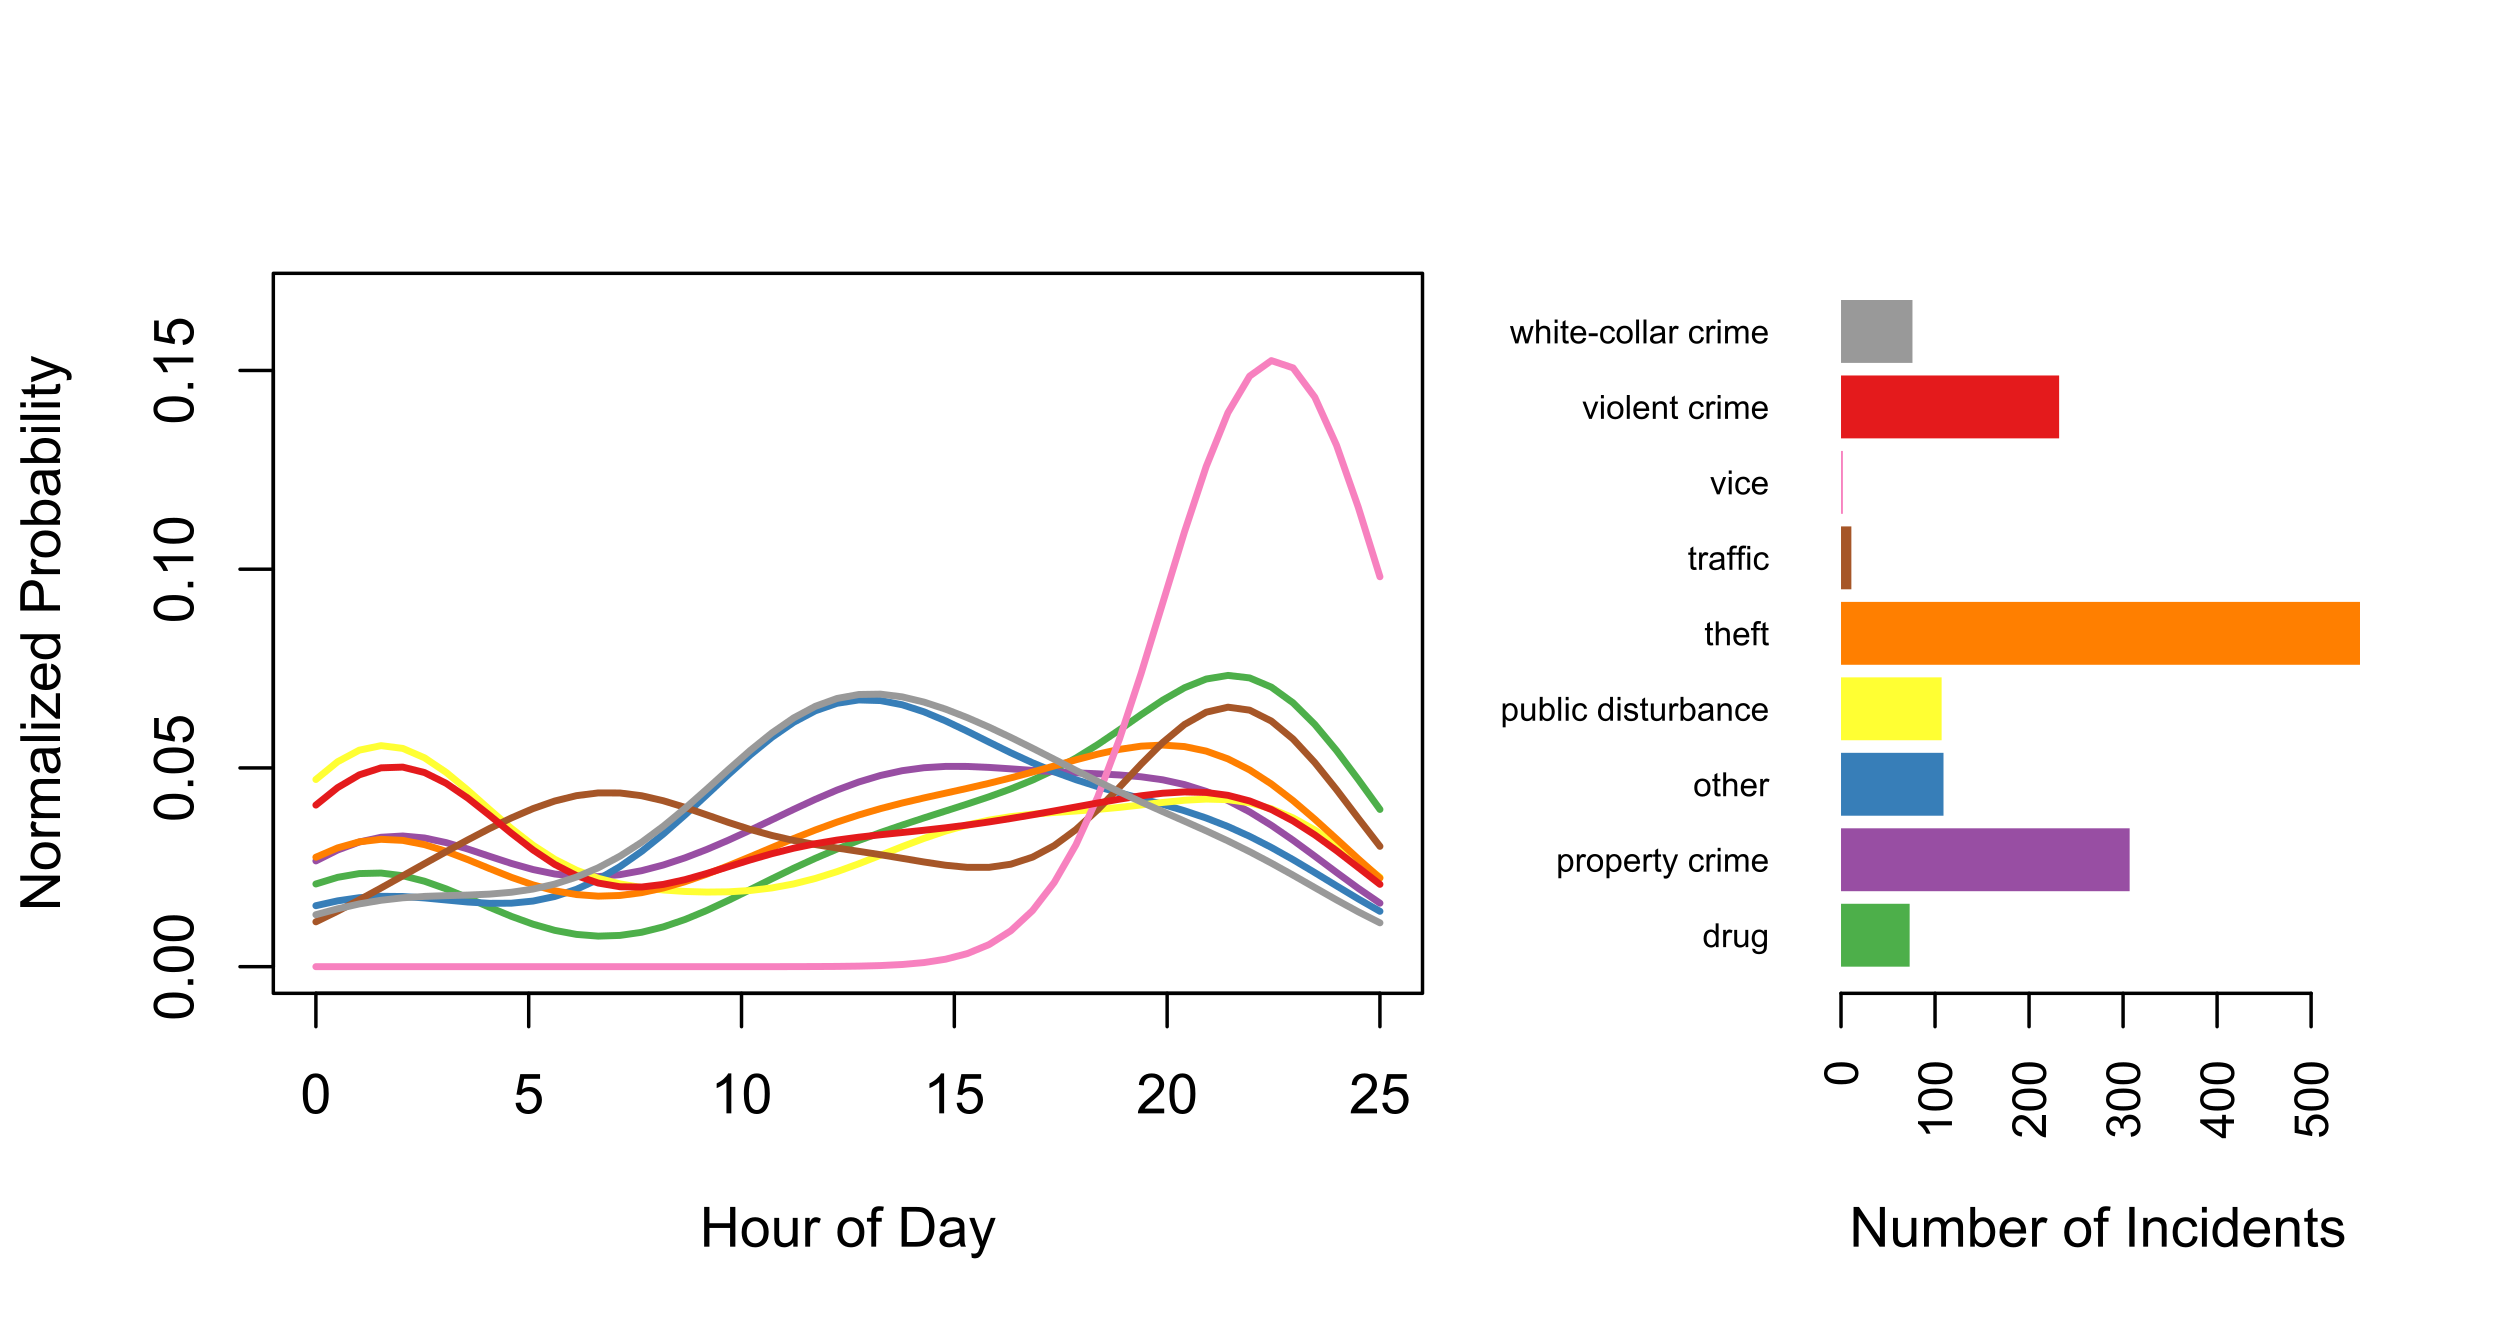 <?xml version="1.0" encoding="UTF-8"?>
<svg xmlns="http://www.w3.org/2000/svg" xmlns:xlink="http://www.w3.org/1999/xlink" width="540pt" height="288pt" viewBox="0 0 540 288" version="1.1">
<defs>
<g>
<symbol overflow="visible" id="glyph0-0">
<path style="stroke:none;" d="M 0.5 -4.234 C 0.496 -5.246 0.602 -6.062 0.812 -6.688 C 1.02 -7.305 1.328 -7.785 1.742 -8.121 C 2.148 -8.457 2.668 -8.625 3.297 -8.625 C 3.758 -8.625 4.164 -8.531 4.512 -8.348 C 4.855 -8.16 5.141 -7.891 5.371 -7.543 C 5.594 -7.191 5.773 -6.766 5.906 -6.266 C 6.035 -5.762 6.098 -5.086 6.102 -4.234 C 6.098 -3.227 5.996 -2.414 5.789 -1.797 C 5.578 -1.176 5.266 -0.695 4.859 -0.359 C 4.445 -0.02 3.926 0.145 3.297 0.148 C 2.465 0.145 1.816 -0.148 1.348 -0.742 C 0.781 -1.457 0.496 -2.621 0.5 -4.234 Z M 1.582 -4.234 C 1.582 -2.824 1.746 -1.887 2.074 -1.418 C 2.402 -0.949 2.809 -0.715 3.297 -0.719 C 3.777 -0.715 4.184 -0.949 4.52 -1.422 C 4.848 -1.887 5.016 -2.824 5.016 -4.234 C 5.016 -5.648 4.848 -6.59 4.52 -7.055 C 4.184 -7.516 3.773 -7.746 3.289 -7.75 C 2.801 -7.746 2.414 -7.543 2.125 -7.137 C 1.762 -6.613 1.582 -5.645 1.582 -4.234 Z M 1.582 -4.234 "/>
</symbol>
<symbol overflow="visible" id="glyph0-1">
<path style="stroke:none;" d="M 0.5 -2.25 L 1.605 -2.344 C 1.684 -1.805 1.871 -1.398 2.176 -1.125 C 2.473 -0.852 2.836 -0.715 3.258 -0.719 C 3.766 -0.715 4.195 -0.906 4.547 -1.293 C 4.898 -1.672 5.074 -2.18 5.074 -2.82 C 5.074 -3.414 4.902 -3.891 4.566 -4.242 C 4.227 -4.59 3.785 -4.762 3.242 -4.766 C 2.898 -4.762 2.594 -4.684 2.32 -4.531 C 2.047 -4.375 1.832 -4.176 1.676 -3.93 L 0.688 -4.062 L 1.516 -8.473 L 5.789 -8.473 L 5.789 -7.465 L 2.359 -7.465 L 1.898 -5.156 C 2.414 -5.516 2.953 -5.695 3.523 -5.695 C 4.27 -5.695 4.902 -5.434 5.422 -4.914 C 5.934 -4.395 6.191 -3.727 6.195 -2.914 C 6.191 -2.133 5.965 -1.461 5.516 -0.898 C 4.961 -0.199 4.211 0.145 3.258 0.148 C 2.477 0.145 1.836 -0.07 1.344 -0.508 C 0.844 -0.941 0.562 -1.523 0.5 -2.25 Z M 0.5 -2.25 "/>
</symbol>
<symbol overflow="visible" id="glyph0-2">
<path style="stroke:none;" d="M 4.469 0 L 3.414 0 L 3.414 -6.719 C 3.16 -6.477 2.828 -6.234 2.414 -5.996 C 2 -5.75 1.629 -5.57 1.305 -5.449 L 1.305 -6.469 C 1.895 -6.742 2.41 -7.078 2.852 -7.477 C 3.293 -7.871 3.605 -8.254 3.789 -8.625 L 4.469 -8.625 Z M 4.469 0 "/>
</symbol>
<symbol overflow="visible" id="glyph0-3">
<path style="stroke:none;" d="M 6.039 -1.016 L 6.039 0 L 0.363 0 C 0.355 -0.254 0.395 -0.496 0.484 -0.734 C 0.629 -1.117 0.859 -1.5 1.18 -1.875 C 1.492 -2.25 1.953 -2.684 2.562 -3.176 C 3.492 -3.941 4.125 -4.547 4.453 -4.992 C 4.781 -5.438 4.945 -5.859 4.945 -6.266 C 4.945 -6.68 4.793 -7.031 4.496 -7.32 C 4.191 -7.602 3.805 -7.746 3.328 -7.75 C 2.82 -7.746 2.414 -7.594 2.109 -7.293 C 1.805 -6.984 1.648 -6.562 1.648 -6.031 L 0.562 -6.141 C 0.633 -6.945 0.91 -7.559 1.398 -7.988 C 1.879 -8.41 2.531 -8.625 3.352 -8.625 C 4.172 -8.625 4.824 -8.395 5.309 -7.938 C 5.789 -7.48 6.027 -6.914 6.031 -6.242 C 6.027 -5.895 5.957 -5.559 5.82 -5.227 C 5.676 -4.891 5.441 -4.539 5.117 -4.176 C 4.789 -3.805 4.25 -3.301 3.492 -2.664 C 2.859 -2.129 2.453 -1.77 2.273 -1.582 C 2.094 -1.395 1.945 -1.203 1.828 -1.016 Z M 6.039 -1.016 "/>
</symbol>
<symbol overflow="visible" id="glyph0-4">
<path style="stroke:none;" d="M 0.961 0 L 0.961 -8.59 L 2.098 -8.59 L 2.098 -5.062 L 6.562 -5.062 L 6.562 -8.59 L 7.699 -8.59 L 7.699 0 L 6.562 0 L 6.562 -4.047 L 2.098 -4.047 L 2.098 0 Z M 0.961 0 "/>
</symbol>
<symbol overflow="visible" id="glyph0-5">
<path style="stroke:none;" d="M 0.398 -3.109 C 0.398 -4.262 0.719 -5.117 1.359 -5.672 C 1.895 -6.133 2.547 -6.363 3.316 -6.363 C 4.172 -6.363 4.871 -6.082 5.414 -5.52 C 5.953 -4.957 6.223 -4.184 6.227 -3.199 C 6.223 -2.398 6.102 -1.766 5.867 -1.309 C 5.625 -0.848 5.277 -0.492 4.82 -0.238 C 4.359 0.016 3.859 0.141 3.316 0.141 C 2.441 0.141 1.734 -0.137 1.203 -0.695 C 0.664 -1.254 0.398 -2.059 0.398 -3.109 Z M 1.484 -3.109 C 1.48 -2.309 1.656 -1.711 2.004 -1.32 C 2.348 -0.922 2.785 -0.727 3.316 -0.727 C 3.84 -0.727 4.273 -0.926 4.621 -1.324 C 4.969 -1.723 5.145 -2.328 5.145 -3.148 C 5.145 -3.914 4.969 -4.496 4.617 -4.895 C 4.266 -5.289 3.832 -5.488 3.316 -5.492 C 2.785 -5.488 2.348 -5.293 2.004 -4.898 C 1.656 -4.5 1.48 -3.902 1.484 -3.109 Z M 1.484 -3.109 "/>
</symbol>
<symbol overflow="visible" id="glyph0-6">
<path style="stroke:none;" d="M 4.867 0 L 4.867 -0.914 C 4.379 -0.211 3.723 0.141 2.895 0.141 C 2.527 0.141 2.184 0.07 1.867 -0.07 C 1.547 -0.211 1.309 -0.387 1.156 -0.602 C 1 -0.812 0.895 -1.074 0.832 -1.383 C 0.785 -1.59 0.762 -1.918 0.766 -2.367 L 0.766 -6.223 L 1.82 -6.223 L 1.82 -2.773 C 1.816 -2.219 1.84 -1.848 1.887 -1.656 C 1.949 -1.379 2.09 -1.16 2.309 -1.004 C 2.523 -0.84 2.789 -0.762 3.105 -0.766 C 3.418 -0.762 3.715 -0.844 3.996 -1.008 C 4.273 -1.172 4.469 -1.391 4.586 -1.672 C 4.699 -1.949 4.758 -2.355 4.758 -2.891 L 4.758 -6.223 L 5.812 -6.223 L 5.812 0 Z M 4.867 0 "/>
</symbol>
<symbol overflow="visible" id="glyph0-7">
<path style="stroke:none;" d="M 0.781 0 L 0.781 -6.223 L 1.727 -6.223 L 1.727 -5.281 C 1.969 -5.719 2.191 -6.012 2.398 -6.152 C 2.602 -6.293 2.828 -6.363 3.078 -6.363 C 3.43 -6.363 3.793 -6.25 4.16 -6.023 L 3.797 -5.047 C 3.539 -5.195 3.281 -5.273 3.023 -5.273 C 2.793 -5.273 2.586 -5.203 2.402 -5.066 C 2.215 -4.926 2.082 -4.734 2.008 -4.488 C 1.891 -4.113 1.832 -3.703 1.836 -3.258 L 1.836 0 Z M 0.781 0 "/>
</symbol>
<symbol overflow="visible" id="glyph0-8">
<path style="stroke:none;" d=""/>
</symbol>
<symbol overflow="visible" id="glyph0-9">
<path style="stroke:none;" d="M 1.043 0 L 1.043 -5.402 L 0.109 -5.402 L 0.109 -6.223 L 1.043 -6.223 L 1.043 -6.883 C 1.043 -7.301 1.078 -7.613 1.156 -7.816 C 1.25 -8.09 1.43 -8.309 1.688 -8.48 C 1.945 -8.645 2.305 -8.73 2.766 -8.734 C 3.062 -8.73 3.391 -8.695 3.75 -8.633 L 3.594 -7.711 C 3.371 -7.75 3.164 -7.77 2.969 -7.77 C 2.648 -7.77 2.422 -7.699 2.293 -7.562 C 2.156 -7.426 2.09 -7.172 2.094 -6.797 L 2.094 -6.223 L 3.305 -6.223 L 3.305 -5.402 L 2.094 -5.402 L 2.094 0 Z M 1.043 0 "/>
</symbol>
<symbol overflow="visible" id="glyph0-10">
<path style="stroke:none;" d="M 0.926 0 L 0.926 -8.59 L 3.883 -8.59 C 4.551 -8.59 5.062 -8.547 5.414 -8.469 C 5.906 -8.352 6.324 -8.148 6.672 -7.852 C 7.121 -7.469 7.461 -6.977 7.688 -6.383 C 7.914 -5.785 8.027 -5.105 8.027 -4.344 C 8.027 -3.688 7.949 -3.109 7.797 -2.605 C 7.645 -2.102 7.449 -1.684 7.211 -1.355 C 6.973 -1.02 6.711 -0.762 6.43 -0.574 C 6.145 -0.387 5.805 -0.242 5.406 -0.145 C 5.004 -0.047 4.543 0 4.023 0 Z M 2.062 -1.016 L 3.898 -1.016 C 4.461 -1.012 4.906 -1.066 5.227 -1.172 C 5.547 -1.273 5.805 -1.422 6 -1.617 C 6.27 -1.887 6.477 -2.246 6.629 -2.703 C 6.777 -3.156 6.855 -3.711 6.855 -4.359 C 6.855 -5.258 6.707 -5.945 6.41 -6.43 C 6.113 -6.91 5.754 -7.234 5.336 -7.398 C 5.031 -7.516 4.543 -7.574 3.867 -7.578 L 2.062 -7.578 Z M 2.062 -1.016 "/>
</symbol>
<symbol overflow="visible" id="glyph0-11">
<path style="stroke:none;" d="M 4.852 -0.766 C 4.461 -0.434 4.082 -0.199 3.723 -0.062 C 3.355 0.074 2.969 0.141 2.562 0.141 C 1.875 0.141 1.352 -0.023 0.984 -0.359 C 0.617 -0.688 0.434 -1.117 0.434 -1.641 C 0.434 -1.945 0.5 -2.223 0.641 -2.473 C 0.777 -2.723 0.961 -2.926 1.188 -3.082 C 1.41 -3.234 1.664 -3.348 1.945 -3.43 C 2.152 -3.477 2.465 -3.531 2.883 -3.586 C 3.734 -3.688 4.359 -3.809 4.766 -3.949 C 4.766 -4.09 4.77 -4.18 4.77 -4.227 C 4.77 -4.648 4.668 -4.953 4.469 -5.133 C 4.199 -5.371 3.801 -5.488 3.27 -5.492 C 2.77 -5.488 2.402 -5.402 2.168 -5.23 C 1.934 -5.055 1.758 -4.746 1.648 -4.305 L 0.617 -4.445 C 0.707 -4.887 0.863 -5.242 1.078 -5.516 C 1.289 -5.781 1.598 -5.992 2.008 -6.141 C 2.41 -6.289 2.883 -6.363 3.422 -6.363 C 3.953 -6.363 4.383 -6.301 4.715 -6.176 C 5.047 -6.051 5.293 -5.891 5.449 -5.703 C 5.605 -5.512 5.715 -5.273 5.777 -4.984 C 5.809 -4.805 5.824 -4.48 5.828 -4.016 L 5.828 -2.609 C 5.824 -1.625 5.848 -1.004 5.895 -0.746 C 5.941 -0.484 6.031 -0.238 6.164 0 L 5.062 0 C 4.953 -0.219 4.883 -0.473 4.852 -0.766 Z M 4.766 -3.125 C 4.375 -2.965 3.801 -2.832 3.039 -2.727 C 2.605 -2.66 2.301 -2.59 2.121 -2.516 C 1.941 -2.434 1.801 -2.32 1.703 -2.172 C 1.605 -2.02 1.559 -1.852 1.559 -1.672 C 1.559 -1.387 1.664 -1.152 1.875 -0.969 C 2.086 -0.777 2.398 -0.684 2.812 -0.688 C 3.219 -0.684 3.578 -0.773 3.895 -0.953 C 4.211 -1.129 4.445 -1.371 4.594 -1.68 C 4.707 -1.918 4.762 -2.27 4.766 -2.734 Z M 4.766 -3.125 "/>
</symbol>
<symbol overflow="visible" id="glyph0-12">
<path style="stroke:none;" d="M 0.742 2.398 L 0.625 1.406 C 0.855 1.469 1.059 1.5 1.23 1.5 C 1.465 1.5 1.652 1.461 1.793 1.383 C 1.934 1.305 2.047 1.195 2.141 1.055 C 2.203 0.949 2.312 0.688 2.461 0.27 C 2.48 0.207 2.512 0.121 2.555 0.012 L 0.195 -6.223 L 1.328 -6.223 L 2.625 -2.617 C 2.789 -2.16 2.938 -1.68 3.078 -1.18 C 3.195 -1.66 3.34 -2.133 3.508 -2.594 L 4.84 -6.223 L 5.895 -6.223 L 3.527 0.105 C 3.273 0.789 3.074 1.258 2.938 1.516 C 2.746 1.863 2.531 2.117 2.293 2.281 C 2.047 2.438 1.758 2.52 1.422 2.523 C 1.215 2.52 0.988 2.477 0.742 2.398 Z M 0.742 2.398 "/>
</symbol>
<symbol overflow="visible" id="glyph0-13">
<path style="stroke:none;" d="M 0.914 0 L 0.914 -8.59 L 2.078 -8.59 L 6.594 -1.844 L 6.594 -8.59 L 7.68 -8.59 L 7.68 0 L 6.516 0 L 2.004 -6.75 L 2.004 0 Z M 0.914 0 "/>
</symbol>
<symbol overflow="visible" id="glyph0-14">
<path style="stroke:none;" d="M 0.789 0 L 0.789 -6.223 L 1.734 -6.223 L 1.734 -5.352 C 1.93 -5.648 2.188 -5.895 2.512 -6.082 C 2.836 -6.27 3.207 -6.363 3.621 -6.363 C 4.082 -6.363 4.457 -6.266 4.754 -6.074 C 5.043 -5.883 5.254 -5.617 5.379 -5.273 C 5.871 -6 6.512 -6.363 7.301 -6.363 C 7.918 -6.363 8.391 -6.191 8.723 -5.848 C 9.055 -5.504 9.223 -4.977 9.223 -4.273 L 9.223 0 L 8.172 0 L 8.172 -3.922 C 8.168 -4.34 8.133 -4.645 8.07 -4.832 C 8 -5.016 7.879 -5.164 7.699 -5.277 C 7.52 -5.391 7.309 -5.449 7.066 -5.449 C 6.629 -5.449 6.266 -5.301 5.977 -5.012 C 5.688 -4.719 5.543 -4.254 5.543 -3.617 L 5.543 0 L 4.488 0 L 4.488 -4.043 C 4.488 -4.512 4.402 -4.863 4.23 -5.098 C 4.059 -5.332 3.777 -5.449 3.387 -5.449 C 3.09 -5.449 2.812 -5.371 2.562 -5.215 C 2.309 -5.059 2.129 -4.828 2.016 -4.527 C 1.898 -4.227 1.84 -3.793 1.844 -3.227 L 1.844 0 Z M 0.789 0 "/>
</symbol>
<symbol overflow="visible" id="glyph0-15">
<path style="stroke:none;" d="M 1.766 0 L 0.785 0 L 0.785 -8.59 L 1.84 -8.59 L 1.84 -5.523 C 2.285 -6.082 2.852 -6.363 3.547 -6.363 C 3.922 -6.363 4.285 -6.285 4.629 -6.129 C 4.973 -5.973 5.254 -5.754 5.473 -5.48 C 5.691 -5.199 5.863 -4.863 5.992 -4.469 C 6.113 -4.074 6.176 -3.652 6.18 -3.203 C 6.176 -2.137 5.914 -1.312 5.391 -0.73 C 4.863 -0.148 4.23 0.141 3.492 0.141 C 2.758 0.141 2.18 -0.164 1.766 -0.781 Z M 1.75 -3.156 C 1.746 -2.41 1.848 -1.871 2.055 -1.539 C 2.387 -0.996 2.836 -0.727 3.406 -0.727 C 3.859 -0.727 4.258 -0.926 4.598 -1.328 C 4.93 -1.727 5.098 -2.324 5.102 -3.117 C 5.098 -3.93 4.938 -4.527 4.617 -4.914 C 4.297 -5.301 3.906 -5.496 3.453 -5.496 C 2.984 -5.496 2.586 -5.293 2.254 -4.895 C 1.914 -4.492 1.746 -3.914 1.75 -3.156 Z M 1.75 -3.156 "/>
</symbol>
<symbol overflow="visible" id="glyph0-16">
<path style="stroke:none;" d="M 5.051 -2.004 L 6.141 -1.867 C 5.969 -1.23 5.648 -0.738 5.184 -0.387 C 4.719 -0.035 4.125 0.141 3.406 0.141 C 2.492 0.141 1.77 -0.137 1.238 -0.699 C 0.699 -1.254 0.434 -2.043 0.438 -3.059 C 0.434 -4.105 0.703 -4.918 1.246 -5.496 C 1.781 -6.074 2.48 -6.363 3.344 -6.363 C 4.176 -6.363 4.855 -6.078 5.383 -5.512 C 5.91 -4.945 6.176 -4.148 6.176 -3.125 C 6.176 -3.059 6.172 -2.965 6.172 -2.844 L 1.531 -2.844 C 1.562 -2.156 1.758 -1.633 2.109 -1.27 C 2.457 -0.906 2.891 -0.727 3.41 -0.727 C 3.797 -0.727 4.125 -0.828 4.402 -1.031 C 4.672 -1.234 4.891 -1.559 5.051 -2.004 Z M 1.586 -3.711 L 5.062 -3.711 C 5.016 -4.227 4.883 -4.621 4.664 -4.887 C 4.328 -5.293 3.891 -5.496 3.359 -5.496 C 2.871 -5.496 2.465 -5.332 2.137 -5.008 C 1.805 -4.684 1.621 -4.25 1.586 -3.711 Z M 1.586 -3.711 "/>
</symbol>
<symbol overflow="visible" id="glyph0-17">
<path style="stroke:none;" d="M 1.117 0 L 1.117 -8.59 L 2.258 -8.59 L 2.258 0 Z M 1.117 0 "/>
</symbol>
<symbol overflow="visible" id="glyph0-18">
<path style="stroke:none;" d="M 0.789 0 L 0.789 -6.223 L 1.742 -6.223 L 1.742 -5.336 C 2.195 -6.02 2.855 -6.363 3.719 -6.363 C 4.09 -6.363 4.434 -6.293 4.754 -6.16 C 5.066 -6.023 5.305 -5.848 5.461 -5.633 C 5.617 -5.41 5.727 -5.152 5.789 -4.852 C 5.828 -4.656 5.848 -4.312 5.848 -3.828 L 5.848 0 L 4.793 0 L 4.793 -3.785 C 4.793 -4.215 4.75 -4.535 4.668 -4.75 C 4.586 -4.961 4.441 -5.129 4.234 -5.258 C 4.023 -5.383 3.777 -5.449 3.5 -5.449 C 3.047 -5.449 2.66 -5.305 2.332 -5.02 C 2.004 -4.734 1.84 -4.195 1.844 -3.398 L 1.844 0 Z M 0.789 0 "/>
</symbol>
<symbol overflow="visible" id="glyph0-19">
<path style="stroke:none;" d="M 4.852 -2.281 L 5.891 -2.145 C 5.773 -1.426 5.484 -0.863 5.02 -0.465 C 4.551 -0.059 3.977 0.141 3.297 0.141 C 2.445 0.141 1.762 -0.137 1.246 -0.695 C 0.727 -1.25 0.469 -2.047 0.469 -3.086 C 0.469 -3.754 0.578 -4.344 0.801 -4.852 C 1.023 -5.355 1.363 -5.73 1.816 -5.984 C 2.27 -6.234 2.766 -6.363 3.305 -6.363 C 3.98 -6.363 4.531 -6.191 4.965 -5.848 C 5.391 -5.504 5.668 -5.02 5.789 -4.395 L 4.766 -4.234 C 4.664 -4.652 4.492 -4.969 4.246 -5.18 C 3.996 -5.391 3.695 -5.496 3.344 -5.496 C 2.809 -5.496 2.379 -5.305 2.051 -4.922 C 1.719 -4.539 1.551 -3.938 1.555 -3.117 C 1.551 -2.281 1.711 -1.672 2.035 -1.293 C 2.352 -0.914 2.77 -0.727 3.289 -0.727 C 3.695 -0.727 4.043 -0.852 4.324 -1.105 C 4.602 -1.359 4.777 -1.75 4.852 -2.281 Z M 4.852 -2.281 "/>
</symbol>
<symbol overflow="visible" id="glyph0-20">
<path style="stroke:none;" d="M 0.797 -7.375 L 0.797 -8.59 L 1.852 -8.59 L 1.852 -7.375 Z M 0.797 0 L 0.797 -6.223 L 1.852 -6.223 L 1.852 0 Z M 0.797 0 "/>
</symbol>
<symbol overflow="visible" id="glyph0-21">
<path style="stroke:none;" d="M 4.828 0 L 4.828 -0.785 C 4.43 -0.168 3.848 0.141 3.086 0.141 C 2.59 0.141 2.133 0.004 1.719 -0.27 C 1.297 -0.543 0.977 -0.922 0.75 -1.414 C 0.523 -1.898 0.41 -2.465 0.41 -3.105 C 0.41 -3.727 0.512 -4.289 0.719 -4.797 C 0.926 -5.301 1.238 -5.688 1.652 -5.957 C 2.066 -6.227 2.527 -6.363 3.039 -6.363 C 3.41 -6.363 3.746 -6.281 4.043 -6.125 C 4.336 -5.965 4.574 -5.762 4.758 -5.508 L 4.758 -8.59 L 5.805 -8.59 L 5.805 0 Z M 1.492 -3.105 C 1.488 -2.309 1.656 -1.711 1.996 -1.316 C 2.328 -0.922 2.727 -0.727 3.188 -0.727 C 3.648 -0.727 4.039 -0.914 4.359 -1.293 C 4.68 -1.668 4.84 -2.242 4.844 -3.016 C 4.84 -3.867 4.676 -4.492 4.352 -4.895 C 4.02 -5.289 3.617 -5.488 3.141 -5.492 C 2.672 -5.488 2.277 -5.297 1.965 -4.918 C 1.645 -4.531 1.488 -3.93 1.492 -3.105 Z M 1.492 -3.105 "/>
</symbol>
<symbol overflow="visible" id="glyph0-22">
<path style="stroke:none;" d="M 3.094 -0.945 L 3.246 -0.012 C 2.949 0.051 2.684 0.082 2.449 0.082 C 2.066 0.082 1.77 0.023 1.559 -0.098 C 1.348 -0.219 1.199 -0.379 1.113 -0.578 C 1.027 -0.773 0.984 -1.188 0.984 -1.82 L 0.984 -5.402 L 0.211 -5.402 L 0.211 -6.223 L 0.984 -6.223 L 0.984 -7.766 L 2.031 -8.398 L 2.031 -6.223 L 3.094 -6.223 L 3.094 -5.402 L 2.031 -5.402 L 2.031 -1.766 C 2.027 -1.461 2.047 -1.27 2.086 -1.184 C 2.125 -1.098 2.184 -1.027 2.27 -0.977 C 2.352 -0.926 2.473 -0.902 2.633 -0.902 C 2.742 -0.902 2.898 -0.914 3.094 -0.945 Z M 3.094 -0.945 "/>
</symbol>
<symbol overflow="visible" id="glyph0-23">
<path style="stroke:none;" d="M 0.367 -1.859 L 1.414 -2.023 C 1.469 -1.602 1.633 -1.281 1.902 -1.059 C 2.168 -0.836 2.543 -0.727 3.023 -0.727 C 3.508 -0.727 3.867 -0.824 4.102 -1.023 C 4.336 -1.219 4.453 -1.449 4.453 -1.719 C 4.453 -1.953 4.348 -2.141 4.141 -2.281 C 3.996 -2.371 3.637 -2.492 3.062 -2.637 C 2.289 -2.832 1.754 -3 1.457 -3.145 C 1.156 -3.285 0.93 -3.48 0.777 -3.734 C 0.621 -3.984 0.543 -4.266 0.547 -4.57 C 0.543 -4.844 0.605 -5.098 0.734 -5.34 C 0.859 -5.574 1.035 -5.773 1.254 -5.93 C 1.418 -6.047 1.641 -6.148 1.926 -6.234 C 2.207 -6.32 2.512 -6.363 2.836 -6.363 C 3.324 -6.363 3.75 -6.293 4.121 -6.152 C 4.488 -6.012 4.762 -5.82 4.938 -5.578 C 5.113 -5.336 5.234 -5.016 5.305 -4.617 L 4.273 -4.477 C 4.223 -4.797 4.086 -5.047 3.863 -5.227 C 3.637 -5.406 3.32 -5.496 2.914 -5.496 C 2.426 -5.496 2.082 -5.414 1.875 -5.254 C 1.664 -5.094 1.559 -4.906 1.562 -4.695 C 1.559 -4.555 1.602 -4.434 1.695 -4.324 C 1.773 -4.211 1.91 -4.117 2.098 -4.043 C 2.203 -4.004 2.512 -3.914 3.031 -3.773 C 3.773 -3.574 4.293 -3.41 4.59 -3.285 C 4.879 -3.156 5.113 -2.973 5.285 -2.73 C 5.453 -2.488 5.535 -2.188 5.539 -1.828 C 5.535 -1.477 5.434 -1.145 5.23 -0.832 C 5.023 -0.52 4.727 -0.277 4.34 -0.113 C 3.953 0.059 3.516 0.141 3.031 0.141 C 2.219 0.141 1.602 -0.027 1.18 -0.363 C 0.754 -0.699 0.484 -1.195 0.367 -1.859 Z M 0.367 -1.859 "/>
</symbol>
<symbol overflow="visible" id="glyph1-0">
<path style="stroke:none;" d="M -4.234 -0.5 C -5.246 -0.496 -6.062 -0.602 -6.688 -0.812 C -7.305 -1.02 -7.785 -1.328 -8.121 -1.742 C -8.457 -2.148 -8.625 -2.668 -8.625 -3.297 C -8.625 -3.758 -8.531 -4.164 -8.348 -4.512 C -8.16 -4.855 -7.891 -5.141 -7.543 -5.371 C -7.191 -5.594 -6.766 -5.773 -6.266 -5.906 C -5.762 -6.035 -5.086 -6.098 -4.234 -6.102 C -3.227 -6.098 -2.414 -5.996 -1.797 -5.789 C -1.176 -5.578 -0.695 -5.266 -0.359 -4.859 C -0.02 -4.445 0.145 -3.926 0.148 -3.297 C 0.145 -2.465 -0.148 -1.816 -0.742 -1.348 C -1.457 -0.781 -2.621 -0.496 -4.234 -0.5 Z M -4.234 -1.582 C -2.824 -1.582 -1.887 -1.746 -1.418 -2.074 C -0.949 -2.402 -0.715 -2.809 -0.719 -3.297 C -0.715 -3.777 -0.949 -4.184 -1.422 -4.52 C -1.887 -4.848 -2.824 -5.016 -4.234 -5.016 C -5.648 -5.016 -6.59 -4.848 -7.055 -4.52 C -7.516 -4.184 -7.746 -3.773 -7.75 -3.289 C -7.746 -2.801 -7.543 -2.414 -7.137 -2.125 C -6.613 -1.762 -5.645 -1.582 -4.234 -1.582 Z M -4.234 -1.582 "/>
</symbol>
<symbol overflow="visible" id="glyph1-1">
<path style="stroke:none;" d="M 0 -1.09 L -1.203 -1.09 L -1.203 -2.289 L 0 -2.289 Z M 0 -1.09 "/>
</symbol>
<symbol overflow="visible" id="glyph1-2">
<path style="stroke:none;" d="M -2.25 -0.5 L -2.344 -1.605 C -1.805 -1.684 -1.398 -1.871 -1.125 -2.176 C -0.852 -2.473 -0.715 -2.836 -0.719 -3.258 C -0.715 -3.766 -0.906 -4.195 -1.293 -4.547 C -1.672 -4.898 -2.18 -5.074 -2.82 -5.074 C -3.414 -5.074 -3.891 -4.902 -4.242 -4.566 C -4.59 -4.227 -4.762 -3.785 -4.766 -3.242 C -4.762 -2.898 -4.684 -2.594 -4.531 -2.32 C -4.375 -2.047 -4.176 -1.832 -3.93 -1.676 L -4.062 -0.688 L -8.473 -1.516 L -8.473 -5.789 L -7.465 -5.789 L -7.465 -2.359 L -5.156 -1.898 C -5.516 -2.414 -5.695 -2.953 -5.695 -3.523 C -5.695 -4.27 -5.434 -4.902 -4.914 -5.422 C -4.395 -5.934 -3.727 -6.191 -2.914 -6.195 C -2.133 -6.191 -1.461 -5.965 -0.898 -5.516 C -0.199 -4.961 0.145 -4.211 0.148 -3.258 C 0.145 -2.477 -0.07 -1.836 -0.508 -1.344 C -0.941 -0.844 -1.523 -0.562 -2.25 -0.5 Z M -2.25 -0.5 "/>
</symbol>
<symbol overflow="visible" id="glyph1-3">
<path style="stroke:none;" d="M 0 -4.469 L 0 -3.414 L -6.719 -3.414 C -6.477 -3.16 -6.234 -2.828 -5.996 -2.414 C -5.75 -2 -5.57 -1.629 -5.449 -1.305 L -6.469 -1.305 C -6.742 -1.895 -7.078 -2.41 -7.477 -2.852 C -7.871 -3.293 -8.254 -3.605 -8.625 -3.789 L -8.625 -4.469 Z M 0 -4.469 "/>
</symbol>
<symbol overflow="visible" id="glyph1-4">
<path style="stroke:none;" d="M 0 -0.914 L -8.59 -0.914 L -8.59 -2.078 L -1.844 -6.594 L -8.59 -6.594 L -8.59 -7.68 L 0 -7.68 L 0 -6.516 L -6.75 -2.004 L 0 -2.004 Z M 0 -0.914 "/>
</symbol>
<symbol overflow="visible" id="glyph1-5">
<path style="stroke:none;" d="M -3.109 -0.398 C -4.262 -0.398 -5.117 -0.719 -5.672 -1.359 C -6.133 -1.895 -6.363 -2.547 -6.363 -3.316 C -6.363 -4.172 -6.082 -4.871 -5.52 -5.414 C -4.957 -5.953 -4.184 -6.223 -3.199 -6.227 C -2.398 -6.223 -1.766 -6.102 -1.309 -5.867 C -0.848 -5.625 -0.492 -5.277 -0.238 -4.82 C 0.016 -4.359 0.141 -3.859 0.141 -3.316 C 0.141 -2.441 -0.137 -1.734 -0.695 -1.203 C -1.254 -0.664 -2.059 -0.398 -3.109 -0.398 Z M -3.109 -1.484 C -2.309 -1.48 -1.711 -1.656 -1.32 -2.004 C -0.922 -2.348 -0.727 -2.785 -0.727 -3.316 C -0.727 -3.84 -0.926 -4.273 -1.324 -4.621 C -1.723 -4.969 -2.328 -5.145 -3.148 -5.145 C -3.914 -5.145 -4.496 -4.969 -4.895 -4.617 C -5.289 -4.266 -5.488 -3.832 -5.492 -3.316 C -5.488 -2.785 -5.293 -2.348 -4.898 -2.004 C -4.5 -1.656 -3.902 -1.48 -3.109 -1.484 Z M -3.109 -1.484 "/>
</symbol>
<symbol overflow="visible" id="glyph1-6">
<path style="stroke:none;" d="M 0 -0.781 L -6.223 -0.781 L -6.223 -1.727 L -5.281 -1.727 C -5.719 -1.969 -6.012 -2.191 -6.152 -2.398 C -6.293 -2.602 -6.363 -2.828 -6.363 -3.078 C -6.363 -3.43 -6.25 -3.793 -6.023 -4.16 L -5.047 -3.797 C -5.195 -3.539 -5.273 -3.281 -5.273 -3.023 C -5.273 -2.793 -5.203 -2.586 -5.066 -2.402 C -4.926 -2.215 -4.734 -2.082 -4.488 -2.008 C -4.113 -1.891 -3.703 -1.832 -3.258 -1.836 L 0 -1.836 Z M 0 -0.781 "/>
</symbol>
<symbol overflow="visible" id="glyph1-7">
<path style="stroke:none;" d="M 0 -0.789 L -6.223 -0.789 L -6.223 -1.734 L -5.352 -1.734 C -5.648 -1.93 -5.895 -2.188 -6.082 -2.512 C -6.27 -2.836 -6.363 -3.207 -6.363 -3.621 C -6.363 -4.082 -6.266 -4.457 -6.074 -4.754 C -5.883 -5.043 -5.617 -5.254 -5.273 -5.379 C -6 -5.871 -6.363 -6.512 -6.363 -7.301 C -6.363 -7.918 -6.191 -8.391 -5.848 -8.723 C -5.504 -9.055 -4.977 -9.223 -4.273 -9.223 L 0 -9.223 L 0 -8.172 L -3.922 -8.172 C -4.34 -8.168 -4.645 -8.133 -4.832 -8.07 C -5.016 -8 -5.164 -7.879 -5.277 -7.699 C -5.391 -7.52 -5.449 -7.309 -5.449 -7.066 C -5.449 -6.629 -5.301 -6.266 -5.012 -5.977 C -4.719 -5.688 -4.254 -5.543 -3.617 -5.543 L 0 -5.543 L 0 -4.488 L -4.043 -4.488 C -4.512 -4.488 -4.863 -4.402 -5.098 -4.23 C -5.332 -4.059 -5.449 -3.777 -5.449 -3.387 C -5.449 -3.09 -5.371 -2.812 -5.215 -2.562 C -5.059 -2.309 -4.828 -2.129 -4.527 -2.016 C -4.227 -1.898 -3.793 -1.84 -3.227 -1.844 L 0 -1.844 Z M 0 -0.789 "/>
</symbol>
<symbol overflow="visible" id="glyph1-8">
<path style="stroke:none;" d="M -0.766 -4.852 C -0.434 -4.461 -0.199 -4.082 -0.062 -3.723 C 0.074 -3.355 0.141 -2.969 0.141 -2.562 C 0.141 -1.875 -0.023 -1.352 -0.359 -0.984 C -0.688 -0.617 -1.117 -0.434 -1.641 -0.434 C -1.945 -0.434 -2.223 -0.5 -2.473 -0.641 C -2.723 -0.777 -2.926 -0.961 -3.082 -1.188 C -3.234 -1.41 -3.348 -1.664 -3.43 -1.945 C -3.477 -2.152 -3.531 -2.465 -3.586 -2.883 C -3.688 -3.734 -3.809 -4.359 -3.949 -4.766 C -4.09 -4.766 -4.18 -4.77 -4.227 -4.77 C -4.648 -4.77 -4.953 -4.668 -5.133 -4.469 C -5.371 -4.199 -5.488 -3.801 -5.492 -3.27 C -5.488 -2.77 -5.402 -2.402 -5.23 -2.168 C -5.055 -1.934 -4.746 -1.758 -4.305 -1.648 L -4.445 -0.617 C -4.887 -0.707 -5.242 -0.863 -5.516 -1.078 C -5.781 -1.289 -5.992 -1.598 -6.141 -2.008 C -6.289 -2.41 -6.363 -2.883 -6.363 -3.422 C -6.363 -3.953 -6.301 -4.383 -6.176 -4.715 C -6.051 -5.047 -5.891 -5.293 -5.703 -5.449 C -5.512 -5.605 -5.273 -5.715 -4.984 -5.777 C -4.805 -5.809 -4.48 -5.824 -4.016 -5.828 L -2.609 -5.828 C -1.625 -5.824 -1.004 -5.848 -0.746 -5.895 C -0.484 -5.941 -0.238 -6.031 0 -6.164 L 0 -5.062 C -0.219 -4.953 -0.473 -4.883 -0.766 -4.852 Z M -3.125 -4.766 C -2.965 -4.375 -2.832 -3.801 -2.727 -3.039 C -2.66 -2.605 -2.59 -2.301 -2.516 -2.121 C -2.434 -1.941 -2.32 -1.801 -2.172 -1.703 C -2.02 -1.605 -1.852 -1.559 -1.672 -1.559 C -1.387 -1.559 -1.152 -1.664 -0.969 -1.875 C -0.777 -2.086 -0.684 -2.398 -0.688 -2.812 C -0.684 -3.219 -0.773 -3.578 -0.953 -3.895 C -1.129 -4.211 -1.371 -4.445 -1.68 -4.594 C -1.918 -4.707 -2.27 -4.762 -2.734 -4.766 Z M -3.125 -4.766 "/>
</symbol>
<symbol overflow="visible" id="glyph1-9">
<path style="stroke:none;" d="M 0 -0.766 L -8.59 -0.766 L -8.59 -1.82 L 0 -1.82 Z M 0 -0.766 "/>
</symbol>
<symbol overflow="visible" id="glyph1-10">
<path style="stroke:none;" d="M -7.375 -0.797 L -8.59 -0.797 L -8.59 -1.852 L -7.375 -1.852 Z M 0 -0.797 L -6.223 -0.797 L -6.223 -1.852 L 0 -1.852 Z M 0 -0.797 "/>
</symbol>
<symbol overflow="visible" id="glyph1-11">
<path style="stroke:none;" d="M 0 -0.234 L -0.855 -0.234 L -5.402 -4.195 C -5.379 -3.746 -5.367 -3.348 -5.367 -3.008 L -5.367 -0.469 L -6.223 -0.469 L -6.223 -5.555 L -5.523 -5.555 L -1.578 -2.188 L -0.855 -1.535 C -0.887 -2.004 -0.902 -2.445 -0.906 -2.867 L -0.906 -5.742 L 0 -5.742 Z M 0 -0.234 "/>
</symbol>
<symbol overflow="visible" id="glyph1-12">
<path style="stroke:none;" d="M -2.004 -5.051 L -1.867 -6.141 C -1.23 -5.969 -0.738 -5.648 -0.387 -5.184 C -0.035 -4.719 0.141 -4.125 0.141 -3.406 C 0.141 -2.492 -0.137 -1.77 -0.699 -1.238 C -1.254 -0.699 -2.043 -0.434 -3.059 -0.438 C -4.105 -0.434 -4.918 -0.703 -5.496 -1.246 C -6.074 -1.781 -6.363 -2.48 -6.363 -3.344 C -6.363 -4.176 -6.078 -4.855 -5.512 -5.383 C -4.945 -5.91 -4.148 -6.176 -3.125 -6.176 C -3.059 -6.176 -2.965 -6.172 -2.844 -6.172 L -2.844 -1.531 C -2.156 -1.562 -1.633 -1.758 -1.27 -2.109 C -0.906 -2.457 -0.727 -2.891 -0.727 -3.41 C -0.727 -3.797 -0.828 -4.125 -1.031 -4.402 C -1.234 -4.672 -1.559 -4.891 -2.004 -5.051 Z M -3.711 -1.586 L -3.711 -5.062 C -4.227 -5.016 -4.621 -4.883 -4.887 -4.664 C -5.293 -4.328 -5.496 -3.891 -5.496 -3.359 C -5.496 -2.871 -5.332 -2.465 -5.008 -2.137 C -4.684 -1.805 -4.25 -1.621 -3.711 -1.586 Z M -3.711 -1.586 "/>
</symbol>
<symbol overflow="visible" id="glyph1-13">
<path style="stroke:none;" d="M 0 -4.828 L -0.785 -4.828 C -0.168 -4.43 0.141 -3.848 0.141 -3.086 C 0.141 -2.59 0.004 -2.133 -0.27 -1.719 C -0.543 -1.297 -0.922 -0.977 -1.414 -0.75 C -1.898 -0.523 -2.465 -0.41 -3.105 -0.41 C -3.727 -0.41 -4.289 -0.512 -4.797 -0.719 C -5.301 -0.926 -5.688 -1.238 -5.957 -1.652 C -6.227 -2.066 -6.363 -2.527 -6.363 -3.039 C -6.363 -3.41 -6.281 -3.746 -6.125 -4.043 C -5.965 -4.336 -5.762 -4.574 -5.508 -4.758 L -8.59 -4.758 L -8.59 -5.805 L 0 -5.805 Z M -3.105 -1.492 C -2.309 -1.488 -1.711 -1.656 -1.316 -1.996 C -0.922 -2.328 -0.727 -2.727 -0.727 -3.188 C -0.727 -3.648 -0.914 -4.039 -1.293 -4.359 C -1.668 -4.68 -2.242 -4.84 -3.016 -4.844 C -3.867 -4.84 -4.492 -4.676 -4.895 -4.352 C -5.289 -4.02 -5.488 -3.617 -5.492 -3.141 C -5.488 -2.672 -5.297 -2.277 -4.918 -1.965 C -4.531 -1.645 -3.93 -1.488 -3.105 -1.492 Z M -3.105 -1.492 "/>
</symbol>
<symbol overflow="visible" id="glyph1-14">
<path style="stroke:none;" d=""/>
</symbol>
<symbol overflow="visible" id="glyph1-15">
<path style="stroke:none;" d="M 0 -0.926 L -8.59 -0.926 L -8.59 -4.164 C -8.59 -4.734 -8.562 -5.172 -8.508 -5.473 C -8.438 -5.895 -8.301 -6.246 -8.105 -6.531 C -7.906 -6.816 -7.633 -7.047 -7.277 -7.223 C -6.918 -7.395 -6.527 -7.48 -6.105 -7.484 C -5.371 -7.48 -4.75 -7.25 -4.25 -6.785 C -3.742 -6.316 -3.492 -5.477 -3.492 -4.266 L -3.492 -2.062 L 0 -2.062 Z M -4.508 -2.062 L -4.508 -4.281 C -4.504 -5.012 -4.641 -5.535 -4.918 -5.848 C -5.188 -6.156 -5.574 -6.309 -6.07 -6.312 C -6.43 -6.309 -6.734 -6.219 -6.992 -6.039 C -7.242 -5.855 -7.414 -5.617 -7.5 -5.32 C -7.551 -5.125 -7.574 -4.77 -7.578 -4.258 L -7.578 -2.062 Z M -4.508 -2.062 "/>
</symbol>
<symbol overflow="visible" id="glyph1-16">
<path style="stroke:none;" d="M 0 -1.766 L 0 -0.785 L -8.59 -0.785 L -8.59 -1.84 L -5.523 -1.84 C -6.082 -2.285 -6.363 -2.852 -6.363 -3.547 C -6.363 -3.922 -6.285 -4.285 -6.129 -4.629 C -5.973 -4.973 -5.754 -5.254 -5.48 -5.473 C -5.199 -5.691 -4.863 -5.863 -4.469 -5.992 C -4.074 -6.113 -3.652 -6.176 -3.203 -6.18 C -2.137 -6.176 -1.312 -5.914 -0.73 -5.391 C -0.148 -4.863 0.141 -4.23 0.141 -3.492 C 0.141 -2.758 -0.164 -2.18 -0.781 -1.766 Z M -3.156 -1.75 C -2.41 -1.746 -1.871 -1.848 -1.539 -2.055 C -0.996 -2.387 -0.727 -2.836 -0.727 -3.406 C -0.727 -3.859 -0.926 -4.258 -1.328 -4.598 C -1.727 -4.93 -2.324 -5.098 -3.117 -5.102 C -3.93 -5.098 -4.527 -4.938 -4.914 -4.617 C -5.301 -4.297 -5.496 -3.906 -5.496 -3.453 C -5.496 -2.984 -5.293 -2.586 -4.895 -2.254 C -4.492 -1.914 -3.914 -1.746 -3.156 -1.75 Z M -3.156 -1.75 "/>
</symbol>
<symbol overflow="visible" id="glyph1-17">
<path style="stroke:none;" d="M -0.945 -3.094 L -0.012 -3.246 C 0.051 -2.949 0.082 -2.684 0.082 -2.449 C 0.082 -2.066 0.023 -1.77 -0.098 -1.559 C -0.219 -1.348 -0.379 -1.199 -0.578 -1.113 C -0.773 -1.027 -1.188 -0.984 -1.82 -0.984 L -5.402 -0.984 L -5.402 -0.211 L -6.223 -0.211 L -6.223 -0.984 L -7.766 -0.984 L -8.398 -2.031 L -6.223 -2.031 L -6.223 -3.094 L -5.402 -3.094 L -5.402 -2.031 L -1.766 -2.031 C -1.461 -2.027 -1.27 -2.047 -1.184 -2.086 C -1.098 -2.125 -1.027 -2.184 -0.977 -2.27 C -0.926 -2.352 -0.902 -2.473 -0.902 -2.633 C -0.902 -2.742 -0.914 -2.898 -0.945 -3.094 Z M -0.945 -3.094 "/>
</symbol>
<symbol overflow="visible" id="glyph1-18">
<path style="stroke:none;" d="M 2.398 -0.742 L 1.406 -0.625 C 1.469 -0.855 1.5 -1.059 1.5 -1.23 C 1.5 -1.465 1.461 -1.652 1.383 -1.793 C 1.305 -1.934 1.195 -2.047 1.055 -2.141 C 0.949 -2.203 0.688 -2.312 0.27 -2.461 C 0.207 -2.48 0.121 -2.512 0.012 -2.555 L -6.223 -0.195 L -6.223 -1.328 L -2.617 -2.625 C -2.16 -2.789 -1.68 -2.938 -1.18 -3.078 C -1.66 -3.195 -2.133 -3.34 -2.594 -3.508 L -6.223 -4.84 L -6.223 -5.895 L 0.105 -3.527 C 0.789 -3.273 1.258 -3.074 1.516 -2.938 C 1.863 -2.746 2.117 -2.531 2.281 -2.293 C 2.438 -2.047 2.52 -1.758 2.523 -1.422 C 2.52 -1.215 2.477 -0.988 2.398 -0.742 Z M 2.398 -0.742 "/>
</symbol>
<symbol overflow="visible" id="glyph2-0">
<path style="stroke:none;" d="M 2.898 0 L 2.898 -0.473 C 2.66 -0.102 2.312 0.082 1.852 0.086 C 1.555 0.082 1.281 0.004 1.031 -0.16 C 0.781 -0.32 0.586 -0.551 0.449 -0.848 C 0.312 -1.141 0.246 -1.48 0.246 -1.863 C 0.246 -2.234 0.305 -2.57 0.43 -2.875 C 0.551 -3.176 0.738 -3.41 0.988 -3.574 C 1.234 -3.734 1.512 -3.812 1.824 -3.816 C 2.047 -3.812 2.25 -3.766 2.426 -3.672 C 2.598 -3.574 2.738 -3.453 2.855 -3.305 L 2.855 -5.152 L 3.484 -5.152 L 3.484 0 Z M 0.898 -1.863 C 0.895 -1.383 0.996 -1.023 1.199 -0.789 C 1.398 -0.551 1.637 -0.434 1.914 -0.438 C 2.188 -0.434 2.422 -0.547 2.617 -0.773 C 2.809 -1 2.906 -1.344 2.906 -1.812 C 2.906 -2.32 2.805 -2.695 2.609 -2.934 C 2.41 -3.172 2.168 -3.293 1.883 -3.293 C 1.598 -3.293 1.363 -3.176 1.18 -2.949 C 0.988 -2.715 0.895 -2.355 0.898 -1.863 Z M 0.898 -1.863 "/>
</symbol>
<symbol overflow="visible" id="glyph2-1">
<path style="stroke:none;" d="M 0.469 0 L 0.469 -3.734 L 1.039 -3.734 L 1.039 -3.168 C 1.18 -3.43 1.312 -3.605 1.438 -3.691 C 1.559 -3.773 1.695 -3.812 1.844 -3.816 C 2.055 -3.812 2.273 -3.746 2.496 -3.613 L 2.277 -3.027 C 2.121 -3.117 1.965 -3.164 1.812 -3.164 C 1.672 -3.164 1.551 -3.121 1.441 -3.039 C 1.332 -2.953 1.254 -2.836 1.207 -2.691 C 1.137 -2.465 1.102 -2.219 1.102 -1.953 L 1.102 0 Z M 0.469 0 "/>
</symbol>
<symbol overflow="visible" id="glyph2-2">
<path style="stroke:none;" d="M 2.922 0 L 2.922 -0.547 C 2.629 -0.125 2.234 0.082 1.738 0.086 C 1.516 0.082 1.309 0.043 1.117 -0.039 C 0.926 -0.121 0.785 -0.227 0.691 -0.359 C 0.598 -0.484 0.531 -0.641 0.5 -0.828 C 0.469 -0.949 0.457 -1.148 0.461 -1.422 L 0.461 -3.734 L 1.094 -3.734 L 1.094 -1.664 C 1.09 -1.332 1.102 -1.109 1.133 -0.996 C 1.168 -0.828 1.254 -0.695 1.383 -0.602 C 1.512 -0.504 1.672 -0.457 1.863 -0.461 C 2.051 -0.457 2.227 -0.504 2.398 -0.605 C 2.562 -0.699 2.68 -0.832 2.75 -1.004 C 2.816 -1.168 2.852 -1.414 2.855 -1.734 L 2.855 -3.734 L 3.488 -3.734 L 3.488 0 Z M 2.922 0 "/>
</symbol>
<symbol overflow="visible" id="glyph2-3">
<path style="stroke:none;" d="M 0.359 0.309 L 0.973 0.402 C 0.996 0.59 1.066 0.727 1.188 0.816 C 1.34 0.93 1.555 0.988 1.832 0.992 C 2.121 0.988 2.348 0.93 2.508 0.816 C 2.668 0.695 2.773 0.531 2.832 0.324 C 2.863 0.191 2.879 -0.074 2.879 -0.488 C 2.598 -0.16 2.254 0 1.844 0 C 1.328 0 0.93 -0.184 0.652 -0.555 C 0.367 -0.922 0.227 -1.367 0.23 -1.887 C 0.227 -2.242 0.293 -2.57 0.422 -2.871 C 0.551 -3.172 0.738 -3.402 0.984 -3.57 C 1.227 -3.73 1.512 -3.812 1.848 -3.816 C 2.285 -3.812 2.648 -3.637 2.938 -3.285 L 2.938 -3.734 L 3.523 -3.734 L 3.523 -0.508 C 3.52 0.074 3.461 0.484 3.344 0.73 C 3.223 0.969 3.035 1.16 2.781 1.305 C 2.523 1.441 2.207 1.512 1.836 1.516 C 1.387 1.512 1.027 1.41 0.754 1.215 C 0.477 1.012 0.344 0.711 0.359 0.309 Z M 0.883 -1.934 C 0.879 -1.441 0.977 -1.082 1.172 -0.859 C 1.367 -0.633 1.609 -0.52 1.906 -0.523 C 2.191 -0.52 2.438 -0.633 2.637 -0.859 C 2.832 -1.082 2.93 -1.434 2.934 -1.914 C 2.93 -2.367 2.828 -2.711 2.629 -2.945 C 2.422 -3.176 2.176 -3.293 1.895 -3.293 C 1.609 -3.293 1.371 -3.176 1.176 -2.949 C 0.977 -2.719 0.879 -2.383 0.883 -1.934 Z M 0.883 -1.934 "/>
</symbol>
<symbol overflow="visible" id="glyph2-4">
<path style="stroke:none;" d="M 0.477 1.43 L 0.477 -3.734 L 1.051 -3.734 L 1.051 -3.25 C 1.184 -3.434 1.34 -3.574 1.512 -3.672 C 1.684 -3.766 1.891 -3.812 2.133 -3.816 C 2.453 -3.812 2.734 -3.73 2.977 -3.57 C 3.219 -3.402 3.402 -3.172 3.527 -2.875 C 3.652 -2.574 3.715 -2.246 3.715 -1.895 C 3.715 -1.508 3.645 -1.164 3.508 -0.863 C 3.371 -0.555 3.172 -0.32 2.91 -0.16 C 2.648 0.004 2.375 0.082 2.09 0.086 C 1.875 0.082 1.684 0.039 1.52 -0.047 C 1.348 -0.137 1.211 -0.25 1.109 -0.387 L 1.109 1.43 Z M 1.047 -1.844 C 1.043 -1.363 1.141 -1.008 1.34 -0.781 C 1.531 -0.547 1.766 -0.434 2.047 -0.438 C 2.324 -0.434 2.566 -0.551 2.77 -0.793 C 2.969 -1.027 3.07 -1.398 3.07 -1.898 C 3.07 -2.375 2.969 -2.73 2.773 -2.965 C 2.574 -3.199 2.344 -3.316 2.074 -3.32 C 1.805 -3.316 1.566 -3.191 1.359 -2.941 C 1.148 -2.691 1.043 -2.324 1.047 -1.844 Z M 1.047 -1.844 "/>
</symbol>
<symbol overflow="visible" id="glyph2-5">
<path style="stroke:none;" d="M 0.238 -1.867 C 0.234 -2.555 0.426 -3.066 0.816 -3.402 C 1.133 -3.676 1.523 -3.812 1.988 -3.816 C 2.496 -3.812 2.918 -3.645 3.246 -3.312 C 3.574 -2.973 3.738 -2.508 3.738 -1.918 C 3.738 -1.434 3.664 -1.059 3.52 -0.785 C 3.375 -0.508 3.164 -0.293 2.891 -0.141 C 2.609 0.008 2.309 0.082 1.988 0.086 C 1.465 0.082 1.043 -0.082 0.723 -0.418 C 0.395 -0.75 0.234 -1.234 0.238 -1.867 Z M 0.891 -1.867 C 0.891 -1.387 0.992 -1.027 1.203 -0.793 C 1.406 -0.551 1.668 -0.434 1.988 -0.438 C 2.301 -0.434 2.562 -0.551 2.773 -0.793 C 2.977 -1.027 3.082 -1.395 3.086 -1.887 C 3.082 -2.348 2.977 -2.695 2.77 -2.938 C 2.559 -3.172 2.297 -3.293 1.988 -3.293 C 1.668 -3.293 1.406 -3.172 1.203 -2.938 C 0.992 -2.699 0.891 -2.344 0.891 -1.867 Z M 0.891 -1.867 "/>
</symbol>
<symbol overflow="visible" id="glyph2-6">
<path style="stroke:none;" d="M 3.031 -1.203 L 3.684 -1.121 C 3.578 -0.734 3.387 -0.438 3.109 -0.23 C 2.828 -0.02 2.473 0.082 2.043 0.086 C 1.492 0.082 1.059 -0.082 0.742 -0.418 C 0.422 -0.754 0.262 -1.227 0.266 -1.836 C 0.262 -2.461 0.426 -2.949 0.75 -3.297 C 1.07 -3.641 1.488 -3.812 2.008 -3.816 C 2.504 -3.812 2.91 -3.645 3.23 -3.305 C 3.543 -2.965 3.703 -2.488 3.707 -1.875 C 3.703 -1.836 3.703 -1.777 3.703 -1.703 L 0.918 -1.703 C 0.938 -1.293 1.055 -0.98 1.266 -0.762 C 1.473 -0.543 1.73 -0.434 2.047 -0.438 C 2.273 -0.434 2.473 -0.492 2.641 -0.617 C 2.801 -0.734 2.93 -0.93 3.031 -1.203 Z M 0.953 -2.227 L 3.039 -2.227 C 3.008 -2.539 2.926 -2.773 2.797 -2.934 C 2.594 -3.172 2.336 -3.293 2.016 -3.297 C 1.723 -3.293 1.477 -3.195 1.281 -3.004 C 1.082 -2.809 0.973 -2.551 0.953 -2.227 Z M 0.953 -2.227 "/>
</symbol>
<symbol overflow="visible" id="glyph2-7">
<path style="stroke:none;" d="M 1.855 -0.566 L 1.949 -0.008 C 1.766 0.031 1.605 0.047 1.469 0.051 C 1.238 0.047 1.059 0.012 0.934 -0.059 C 0.805 -0.129 0.719 -0.223 0.668 -0.344 C 0.613 -0.461 0.586 -0.711 0.59 -1.094 L 0.59 -3.242 L 0.125 -3.242 L 0.125 -3.734 L 0.59 -3.734 L 0.59 -4.656 L 1.219 -5.039 L 1.219 -3.734 L 1.855 -3.734 L 1.855 -3.242 L 1.219 -3.242 L 1.219 -1.059 C 1.219 -0.875 1.227 -0.758 1.25 -0.711 C 1.27 -0.656 1.309 -0.617 1.359 -0.586 C 1.41 -0.555 1.48 -0.539 1.578 -0.543 C 1.645 -0.539 1.738 -0.547 1.855 -0.566 Z M 1.855 -0.566 "/>
</symbol>
<symbol overflow="visible" id="glyph2-8">
<path style="stroke:none;" d="M 0.445 1.438 L 0.375 0.844 C 0.512 0.879 0.633 0.895 0.738 0.898 C 0.879 0.895 0.988 0.871 1.074 0.828 C 1.156 0.777 1.227 0.715 1.281 0.633 C 1.32 0.57 1.387 0.41 1.477 0.16 C 1.484 0.121 1.5 0.07 1.531 0.008 L 0.117 -3.734 L 0.797 -3.734 L 1.574 -1.57 C 1.672 -1.297 1.762 -1.008 1.844 -0.707 C 1.914 -0.992 2 -1.277 2.105 -1.559 L 2.902 -3.734 L 3.535 -3.734 L 2.117 0.062 C 1.961 0.473 1.844 0.754 1.762 0.91 C 1.648 1.113 1.52 1.266 1.375 1.367 C 1.227 1.461 1.055 1.512 0.855 1.516 C 0.73 1.512 0.594 1.484 0.445 1.438 Z M 0.445 1.438 "/>
</symbol>
<symbol overflow="visible" id="glyph2-9">
<path style="stroke:none;" d=""/>
</symbol>
<symbol overflow="visible" id="glyph2-10">
<path style="stroke:none;" d="M 2.91 -1.367 L 3.531 -1.285 C 3.461 -0.855 3.285 -0.52 3.008 -0.277 C 2.727 -0.035 2.387 0.082 1.98 0.086 C 1.465 0.082 1.051 -0.082 0.746 -0.414 C 0.434 -0.746 0.281 -1.227 0.281 -1.852 C 0.281 -2.254 0.348 -2.605 0.48 -2.91 C 0.613 -3.211 0.816 -3.438 1.09 -3.59 C 1.363 -3.738 1.66 -3.812 1.984 -3.816 C 2.387 -3.812 2.719 -3.711 2.977 -3.508 C 3.234 -3.301 3.398 -3.012 3.473 -2.637 L 2.859 -2.543 C 2.797 -2.793 2.691 -2.98 2.547 -3.105 C 2.395 -3.23 2.215 -3.293 2.008 -3.297 C 1.688 -3.293 1.43 -3.18 1.23 -2.953 C 1.027 -2.727 0.926 -2.363 0.93 -1.871 C 0.926 -1.363 1.023 -1 1.219 -0.777 C 1.41 -0.547 1.66 -0.434 1.973 -0.438 C 2.219 -0.434 2.426 -0.508 2.594 -0.664 C 2.758 -0.812 2.863 -1.047 2.91 -1.367 Z M 2.91 -1.367 "/>
</symbol>
<symbol overflow="visible" id="glyph2-11">
<path style="stroke:none;" d="M 0.477 -4.426 L 0.477 -5.152 L 1.109 -5.152 L 1.109 -4.426 Z M 0.477 0 L 0.477 -3.734 L 1.109 -3.734 L 1.109 0 Z M 0.477 0 "/>
</symbol>
<symbol overflow="visible" id="glyph2-12">
<path style="stroke:none;" d="M 0.477 0 L 0.477 -3.734 L 1.039 -3.734 L 1.039 -3.211 C 1.152 -3.391 1.309 -3.535 1.508 -3.648 C 1.699 -3.758 1.922 -3.812 2.172 -3.816 C 2.445 -3.812 2.672 -3.758 2.852 -3.645 C 3.027 -3.527 3.152 -3.367 3.227 -3.164 C 3.52 -3.598 3.902 -3.812 4.379 -3.816 C 4.746 -3.812 5.031 -3.711 5.234 -3.508 C 5.43 -3.301 5.531 -2.984 5.535 -2.562 L 5.535 0 L 4.906 0 L 4.906 -2.352 C 4.902 -2.602 4.883 -2.785 4.844 -2.898 C 4.801 -3.008 4.727 -3.098 4.617 -3.168 C 4.508 -3.234 4.379 -3.27 4.238 -3.27 C 3.973 -3.27 3.758 -3.18 3.586 -3.008 C 3.41 -2.828 3.32 -2.551 3.324 -2.168 L 3.324 0 L 2.691 0 L 2.691 -2.426 C 2.688 -2.707 2.637 -2.918 2.535 -3.059 C 2.43 -3.199 2.262 -3.27 2.031 -3.27 C 1.852 -3.27 1.688 -3.223 1.539 -3.129 C 1.387 -3.035 1.277 -2.895 1.211 -2.715 C 1.141 -2.531 1.105 -2.273 1.109 -1.938 L 1.109 0 Z M 0.477 0 "/>
</symbol>
<symbol overflow="visible" id="glyph2-13">
<path style="stroke:none;" d="M 0.477 0 L 0.477 -5.152 L 1.109 -5.152 L 1.109 -3.305 C 1.398 -3.645 1.773 -3.812 2.227 -3.816 C 2.5 -3.812 2.738 -3.758 2.945 -3.652 C 3.145 -3.543 3.289 -3.395 3.383 -3.203 C 3.469 -3.008 3.516 -2.73 3.516 -2.367 L 3.516 0 L 2.883 0 L 2.883 -2.367 C 2.883 -2.68 2.812 -2.906 2.676 -3.055 C 2.539 -3.195 2.344 -3.27 2.094 -3.273 C 1.902 -3.27 1.727 -3.219 1.566 -3.125 C 1.398 -3.023 1.281 -2.895 1.215 -2.73 C 1.141 -2.562 1.105 -2.332 1.109 -2.043 L 1.109 0 Z M 0.477 0 "/>
</symbol>
<symbol overflow="visible" id="glyph2-14">
<path style="stroke:none;" d="M 1.059 0 L 0.473 0 L 0.473 -5.152 L 1.105 -5.152 L 1.105 -3.316 C 1.367 -3.648 1.707 -3.812 2.125 -3.816 C 2.355 -3.812 2.574 -3.766 2.777 -3.676 C 2.98 -3.582 3.148 -3.453 3.285 -3.289 C 3.414 -3.117 3.52 -2.918 3.598 -2.684 C 3.672 -2.445 3.707 -2.191 3.711 -1.922 C 3.707 -1.281 3.551 -0.785 3.234 -0.438 C 2.914 -0.09 2.531 0.082 2.094 0.086 C 1.648 0.082 1.305 -0.102 1.059 -0.469 Z M 1.051 -1.895 C 1.047 -1.441 1.109 -1.121 1.234 -0.926 C 1.43 -0.598 1.699 -0.434 2.043 -0.438 C 2.316 -0.434 2.555 -0.555 2.758 -0.797 C 2.957 -1.035 3.059 -1.391 3.062 -1.871 C 3.059 -2.355 2.961 -2.715 2.77 -2.949 C 2.574 -3.176 2.34 -3.293 2.07 -3.297 C 1.789 -3.293 1.551 -3.172 1.352 -2.938 C 1.148 -2.695 1.047 -2.348 1.051 -1.895 Z M 1.051 -1.895 "/>
</symbol>
<symbol overflow="visible" id="glyph2-15">
<path style="stroke:none;" d="M 0.461 0 L 0.461 -5.152 L 1.094 -5.152 L 1.094 0 Z M 0.461 0 "/>
</symbol>
<symbol overflow="visible" id="glyph2-16">
<path style="stroke:none;" d="M 0.223 -1.113 L 0.848 -1.211 C 0.879 -0.957 0.977 -0.766 1.141 -0.637 C 1.301 -0.5 1.523 -0.434 1.812 -0.438 C 2.102 -0.434 2.32 -0.492 2.461 -0.613 C 2.602 -0.727 2.672 -0.867 2.672 -1.031 C 2.672 -1.172 2.609 -1.281 2.484 -1.367 C 2.398 -1.422 2.184 -1.496 1.84 -1.582 C 1.371 -1.699 1.047 -1.801 0.871 -1.887 C 0.691 -1.973 0.555 -2.09 0.465 -2.242 C 0.371 -2.391 0.328 -2.559 0.328 -2.742 C 0.328 -2.906 0.363 -3.059 0.441 -3.203 C 0.512 -3.344 0.617 -3.461 0.754 -3.559 C 0.848 -3.629 0.98 -3.691 1.152 -3.742 C 1.32 -3.789 1.504 -3.812 1.703 -3.816 C 1.992 -3.812 2.25 -3.773 2.473 -3.691 C 2.691 -3.605 2.852 -3.488 2.961 -3.348 C 3.062 -3.199 3.137 -3.008 3.18 -2.77 L 2.562 -2.688 C 2.531 -2.875 2.449 -3.023 2.316 -3.133 C 2.18 -3.238 1.992 -3.293 1.746 -3.297 C 1.457 -3.293 1.25 -3.246 1.125 -3.152 C 1 -3.055 0.938 -2.941 0.938 -2.816 C 0.938 -2.73 0.961 -2.656 1.016 -2.594 C 1.062 -2.523 1.145 -2.469 1.258 -2.426 C 1.316 -2.402 1.504 -2.348 1.816 -2.266 C 2.262 -2.145 2.574 -2.047 2.754 -1.969 C 2.93 -1.891 3.066 -1.777 3.168 -1.637 C 3.266 -1.488 3.316 -1.309 3.32 -1.098 C 3.316 -0.883 3.254 -0.684 3.137 -0.5 C 3.012 -0.312 2.836 -0.168 2.605 -0.066 C 2.371 0.035 2.109 0.082 1.816 0.086 C 1.332 0.082 0.961 -0.016 0.707 -0.215 C 0.453 -0.414 0.293 -0.715 0.223 -1.113 Z M 0.223 -1.113 "/>
</symbol>
<symbol overflow="visible" id="glyph2-17">
<path style="stroke:none;" d="M 2.91 -0.461 C 2.672 -0.258 2.445 -0.117 2.234 -0.035 C 2.016 0.043 1.785 0.082 1.535 0.086 C 1.125 0.082 0.809 -0.016 0.59 -0.215 C 0.367 -0.414 0.258 -0.672 0.262 -0.984 C 0.258 -1.164 0.297 -1.328 0.383 -1.484 C 0.461 -1.633 0.57 -1.754 0.711 -1.848 C 0.844 -1.934 0.996 -2.004 1.168 -2.055 C 1.285 -2.086 1.473 -2.117 1.73 -2.152 C 2.238 -2.207 2.617 -2.281 2.859 -2.371 C 2.859 -2.453 2.859 -2.508 2.863 -2.535 C 2.859 -2.789 2.801 -2.969 2.684 -3.078 C 2.52 -3.219 2.277 -3.293 1.961 -3.293 C 1.66 -3.293 1.441 -3.238 1.301 -3.137 C 1.16 -3.027 1.055 -2.844 0.988 -2.586 L 0.367 -2.668 C 0.422 -2.93 0.516 -3.145 0.645 -3.309 C 0.773 -3.469 0.957 -3.594 1.203 -3.684 C 1.445 -3.77 1.73 -3.812 2.055 -3.816 C 2.371 -3.812 2.629 -3.777 2.828 -3.703 C 3.027 -3.629 3.176 -3.535 3.27 -3.422 C 3.363 -3.305 3.426 -3.16 3.465 -2.992 C 3.484 -2.879 3.496 -2.684 3.5 -2.406 L 3.5 -1.562 C 3.496 -0.973 3.512 -0.602 3.539 -0.449 C 3.562 -0.289 3.613 -0.141 3.699 0 L 3.039 0 C 2.969 -0.129 2.926 -0.281 2.91 -0.461 Z M 2.859 -1.875 C 2.629 -1.781 2.281 -1.699 1.824 -1.633 C 1.559 -1.594 1.375 -1.551 1.27 -1.508 C 1.16 -1.457 1.078 -1.391 1.02 -1.301 C 0.961 -1.211 0.93 -1.109 0.934 -1 C 0.93 -0.832 0.996 -0.691 1.125 -0.578 C 1.254 -0.465 1.441 -0.41 1.688 -0.41 C 1.93 -0.41 2.145 -0.461 2.336 -0.57 C 2.523 -0.672 2.664 -0.82 2.758 -1.008 C 2.824 -1.148 2.859 -1.359 2.859 -1.641 Z M 2.859 -1.875 "/>
</symbol>
<symbol overflow="visible" id="glyph2-18">
<path style="stroke:none;" d="M 0.477 0 L 0.477 -3.734 L 1.043 -3.734 L 1.043 -3.203 C 1.316 -3.609 1.711 -3.812 2.234 -3.816 C 2.453 -3.812 2.66 -3.773 2.852 -3.695 C 3.039 -3.613 3.18 -3.508 3.277 -3.375 C 3.367 -3.242 3.434 -3.086 3.473 -2.91 C 3.492 -2.789 3.504 -2.586 3.508 -2.297 L 3.508 0 L 2.875 0 L 2.875 -2.27 C 2.871 -2.523 2.848 -2.719 2.801 -2.848 C 2.75 -2.973 2.66 -3.074 2.539 -3.152 C 2.41 -3.23 2.266 -3.27 2.098 -3.27 C 1.828 -3.27 1.594 -3.184 1.402 -3.012 C 1.203 -2.84 1.105 -2.516 1.109 -2.039 L 1.109 0 Z M 0.477 0 "/>
</symbol>
<symbol overflow="visible" id="glyph2-19">
<path style="stroke:none;" d="M 0.625 0 L 0.625 -3.242 L 0.066 -3.242 L 0.066 -3.734 L 0.625 -3.734 L 0.625 -4.133 C 0.621 -4.379 0.645 -4.566 0.691 -4.691 C 0.754 -4.852 0.859 -4.984 1.016 -5.09 C 1.164 -5.188 1.379 -5.238 1.66 -5.242 C 1.832 -5.238 2.031 -5.219 2.25 -5.18 L 2.156 -4.625 C 2.023 -4.645 1.898 -4.656 1.781 -4.66 C 1.586 -4.656 1.449 -4.617 1.371 -4.535 C 1.293 -4.453 1.254 -4.301 1.254 -4.078 L 1.254 -3.734 L 1.984 -3.734 L 1.984 -3.242 L 1.254 -3.242 L 1.254 0 Z M 0.625 0 "/>
</symbol>
<symbol overflow="visible" id="glyph2-20">
<path style="stroke:none;" d="M 1.512 0 L 0.09 -3.734 L 0.758 -3.734 L 1.562 -1.496 C 1.645 -1.254 1.723 -1.004 1.801 -0.746 C 1.852 -0.938 1.93 -1.176 2.035 -1.457 L 2.867 -3.734 L 3.516 -3.734 L 2.102 0 Z M 1.512 0 "/>
</symbol>
<symbol overflow="visible" id="glyph2-21">
<path style="stroke:none;" d="M 1.164 0 L 0.02 -3.734 L 0.676 -3.734 L 1.27 -1.578 L 1.492 -0.777 C 1.496 -0.812 1.559 -1.07 1.684 -1.547 L 2.277 -3.734 L 2.93 -3.734 L 3.488 -1.566 L 3.672 -0.855 L 3.887 -1.574 L 4.527 -3.734 L 5.145 -3.734 L 3.977 0 L 3.32 0 L 2.727 -2.234 L 2.582 -2.871 L 1.824 0 Z M 1.164 0 "/>
</symbol>
<symbol overflow="visible" id="glyph2-22">
<path style="stroke:none;" d="M 0.227 -1.547 L 0.227 -2.184 L 2.172 -2.184 L 2.172 -1.547 Z M 0.227 -1.547 "/>
</symbol>
<symbol overflow="visible" id="glyph3-0">
<path style="stroke:none;" d="M -3.602 -0.422 C -4.461 -0.422 -5.156 -0.508 -5.684 -0.688 C -6.211 -0.863 -6.617 -1.129 -6.902 -1.48 C -7.188 -1.828 -7.328 -2.27 -7.332 -2.805 C -7.328 -3.191 -7.25 -3.535 -7.094 -3.832 C -6.934 -4.129 -6.707 -4.371 -6.41 -4.566 C -6.113 -4.754 -5.75 -4.906 -5.324 -5.02 C -4.898 -5.125 -4.324 -5.18 -3.602 -5.184 C -2.742 -5.18 -2.051 -5.09 -1.527 -4.918 C -1 -4.738 -0.594 -4.477 -0.305 -4.129 C -0.02 -3.777 0.121 -3.336 0.125 -2.805 C 0.121 -2.098 -0.129 -1.543 -0.633 -1.145 C -1.238 -0.66 -2.227 -0.422 -3.602 -0.422 Z M -3.602 -1.344 C -2.402 -1.34 -1.605 -1.48 -1.207 -1.766 C -0.809 -2.043 -0.609 -2.391 -0.613 -2.805 C -0.609 -3.215 -0.809 -3.559 -1.211 -3.84 C -1.605 -4.117 -2.402 -4.258 -3.602 -4.262 C -4.801 -4.258 -5.598 -4.117 -5.996 -3.84 C -6.387 -3.559 -6.586 -3.211 -6.59 -2.793 C -6.586 -2.379 -6.41 -2.051 -6.066 -1.809 C -5.617 -1.496 -4.797 -1.34 -3.602 -1.344 Z M -3.602 -1.344 "/>
</symbol>
<symbol overflow="visible" id="glyph3-1">
<path style="stroke:none;" d="M 0 -3.801 L 0 -2.902 L -5.711 -2.902 C -5.504 -2.684 -5.297 -2.402 -5.094 -2.051 C -4.883 -1.699 -4.73 -1.383 -4.633 -1.109 L -5.5 -1.109 C -5.73 -1.609 -6.016 -2.051 -6.355 -2.426 C -6.688 -2.801 -7.012 -3.066 -7.332 -3.223 L -7.332 -3.801 Z M 0 -3.801 "/>
</symbol>
<symbol overflow="visible" id="glyph3-2">
<path style="stroke:none;" d="M -0.863 -5.137 L 0 -5.137 L 0 -0.309 C -0.215 -0.297 -0.422 -0.332 -0.621 -0.414 C -0.949 -0.535 -1.273 -0.73 -1.594 -1.004 C -1.91 -1.27 -2.277 -1.66 -2.699 -2.176 C -3.348 -2.965 -3.863 -3.504 -4.246 -3.785 C -4.625 -4.062 -4.984 -4.199 -5.324 -4.203 C -5.676 -4.199 -5.977 -4.074 -6.223 -3.82 C -6.465 -3.566 -6.586 -3.234 -6.59 -2.828 C -6.586 -2.395 -6.457 -2.051 -6.199 -1.793 C -5.941 -1.535 -5.582 -1.402 -5.125 -1.398 L -5.219 -0.477 C -5.902 -0.539 -6.426 -0.777 -6.789 -1.191 C -7.148 -1.598 -7.328 -2.152 -7.332 -2.848 C -7.328 -3.547 -7.133 -4.102 -6.746 -4.512 C -6.355 -4.918 -5.875 -5.121 -5.305 -5.125 C -5.008 -5.121 -4.723 -5.062 -4.441 -4.945 C -4.16 -4.824 -3.863 -4.625 -3.551 -4.348 C -3.238 -4.07 -2.809 -3.609 -2.266 -2.969 C -1.812 -2.426 -1.508 -2.078 -1.348 -1.93 C -1.184 -1.773 -1.02 -1.648 -0.863 -1.555 Z M -0.863 -5.137 "/>
</symbol>
<symbol overflow="visible" id="glyph3-3">
<path style="stroke:none;" d="M -1.926 -0.43 L -2.047 -1.324 C -1.535 -1.426 -1.172 -1.602 -0.949 -1.852 C -0.723 -2.098 -0.609 -2.398 -0.613 -2.754 C -0.609 -3.176 -0.754 -3.531 -1.051 -3.82 C -1.34 -4.109 -1.703 -4.254 -2.137 -4.258 C -2.547 -4.254 -2.887 -4.121 -3.152 -3.855 C -3.418 -3.586 -3.551 -3.242 -3.555 -2.828 C -3.551 -2.656 -3.52 -2.445 -3.457 -2.195 L -4.242 -2.297 C -4.234 -2.355 -4.23 -2.402 -4.234 -2.441 C -4.23 -2.82 -4.328 -3.164 -4.531 -3.469 C -4.727 -3.773 -5.035 -3.926 -5.453 -3.93 C -5.777 -3.926 -6.051 -3.812 -6.27 -3.594 C -6.484 -3.367 -6.59 -3.082 -6.594 -2.734 C -6.59 -2.383 -6.48 -2.094 -6.266 -1.863 C -6.043 -1.629 -5.715 -1.477 -5.281 -1.414 L -5.438 -0.52 C -6.039 -0.625 -6.504 -0.875 -6.836 -1.266 C -7.164 -1.652 -7.328 -2.133 -7.332 -2.715 C -7.328 -3.109 -7.242 -3.477 -7.074 -3.812 C -6.898 -4.145 -6.668 -4.402 -6.375 -4.582 C -6.078 -4.762 -5.762 -4.852 -5.434 -4.852 C -5.113 -4.852 -4.828 -4.766 -4.57 -4.598 C -4.312 -4.426 -4.105 -4.176 -3.953 -3.844 C -3.852 -4.273 -3.645 -4.609 -3.332 -4.852 C -3.016 -5.09 -2.625 -5.207 -2.156 -5.211 C -1.516 -5.207 -0.973 -4.977 -0.535 -4.512 C -0.09 -4.047 0.129 -3.457 0.129 -2.75 C 0.129 -2.105 -0.059 -1.574 -0.441 -1.152 C -0.82 -0.727 -1.316 -0.484 -1.926 -0.43 Z M -1.926 -0.43 "/>
</symbol>
<symbol overflow="visible" id="glyph3-4">
<path style="stroke:none;" d="M 0 -3.297 L -1.75 -3.297 L -1.75 -0.129 L -2.57 -0.129 L -7.301 -3.461 L -7.301 -4.195 L -2.57 -4.195 L -2.57 -5.18 L -1.75 -5.18 L -1.75 -4.195 L 0 -4.195 Z M -2.57 -3.297 L -5.863 -3.297 L -2.57 -1.012 Z M -2.57 -3.297 "/>
</symbol>
<symbol overflow="visible" id="glyph3-5">
<path style="stroke:none;" d="M -1.914 -0.422 L -1.992 -1.363 C -1.531 -1.43 -1.184 -1.59 -0.957 -1.848 C -0.723 -2.098 -0.609 -2.406 -0.613 -2.77 C -0.609 -3.199 -0.773 -3.562 -1.102 -3.863 C -1.426 -4.16 -1.855 -4.312 -2.395 -4.312 C -2.906 -4.312 -3.309 -4.168 -3.605 -3.883 C -3.898 -3.594 -4.047 -3.219 -4.051 -2.754 C -4.047 -2.465 -3.98 -2.203 -3.852 -1.973 C -3.719 -1.738 -3.551 -1.555 -3.344 -1.426 L -3.453 -0.582 L -7.203 -1.289 L -7.203 -4.922 L -6.344 -4.922 L -6.344 -2.008 L -4.383 -1.613 C -4.688 -2.047 -4.84 -2.508 -4.84 -2.992 C -4.84 -3.629 -4.617 -4.168 -4.176 -4.605 C -3.734 -5.043 -3.168 -5.262 -2.477 -5.266 C -1.812 -5.262 -1.242 -5.07 -0.762 -4.688 C -0.172 -4.219 0.121 -3.578 0.125 -2.77 C 0.121 -2.102 -0.062 -1.559 -0.434 -1.141 C -0.805 -0.719 -1.297 -0.48 -1.914 -0.422 Z M -1.914 -0.422 "/>
</symbol>
</g>
<clipPath id="clip1">
  <path d="M 0 0 L 338.5 0 L 338.5 289 L 0 289 Z M 0 0 "/>
</clipPath>
<clipPath id="clip2">
  <path d="M 59.039 59.039 L 308.258 59.039 L 308.258 215.559 L 59.039 215.559 Z M 59.039 59.039 "/>
</clipPath>
<clipPath id="clip3">
  <path d="M 337.5 0 L 541 0 L 541 289 L 337.5 289 Z M 337.5 0 "/>
</clipPath>
<clipPath id="clip4">
  <path d="M 337.5 0 L 541 0 L 541 289 L 337.5 289 Z M 337.5 0 "/>
</clipPath>
</defs>
<g id="surface616">
<rect x="0" y="0" width="540" height="288" style="fill:rgb(100%,100%,100%);fill-opacity:1;stroke:none;"/>
<path style="fill:none;stroke-width:0.75;stroke-linecap:round;stroke-linejoin:round;stroke:rgb(0%,0%,0%);stroke-opacity:1;stroke-miterlimit:10;" d="M 68.234 214.559 L 298.066 214.559 "/>
<path style="fill:none;stroke-width:0.75;stroke-linecap:round;stroke-linejoin:round;stroke:rgb(0%,0%,0%);stroke-opacity:1;stroke-miterlimit:10;" d="M 68.234 214.559 L 68.234 221.762 "/>
<path style="fill:none;stroke-width:0.75;stroke-linecap:round;stroke-linejoin:round;stroke:rgb(0%,0%,0%);stroke-opacity:1;stroke-miterlimit:10;" d="M 114.199 214.559 L 114.199 221.762 "/>
<path style="fill:none;stroke-width:0.75;stroke-linecap:round;stroke-linejoin:round;stroke:rgb(0%,0%,0%);stroke-opacity:1;stroke-miterlimit:10;" d="M 160.168 214.559 L 160.168 221.762 "/>
<path style="fill:none;stroke-width:0.75;stroke-linecap:round;stroke-linejoin:round;stroke:rgb(0%,0%,0%);stroke-opacity:1;stroke-miterlimit:10;" d="M 206.133 214.559 L 206.133 221.762 "/>
<path style="fill:none;stroke-width:0.75;stroke-linecap:round;stroke-linejoin:round;stroke:rgb(0%,0%,0%);stroke-opacity:1;stroke-miterlimit:10;" d="M 252.102 214.559 L 252.102 221.762 "/>
<path style="fill:none;stroke-width:0.75;stroke-linecap:round;stroke-linejoin:round;stroke:rgb(0%,0%,0%);stroke-opacity:1;stroke-miterlimit:10;" d="M 298.066 214.559 L 298.066 221.762 "/>
<g style="fill:rgb(0%,0%,0%);fill-opacity:1;">
  <use xlink:href="#glyph0-0" x="64.898" y="240.48"/>
</g>
<g style="fill:rgb(0%,0%,0%);fill-opacity:1;">
  <use xlink:href="#glyph0-1" x="110.863" y="240.48"/>
</g>
<g style="fill:rgb(0%,0%,0%);fill-opacity:1;">
  <use xlink:href="#glyph0-2" x="153.496" y="240.48"/>
  <use xlink:href="#glyph0-0" x="160.17" y="240.48"/>
</g>
<g style="fill:rgb(0%,0%,0%);fill-opacity:1;">
  <use xlink:href="#glyph0-2" x="199.461" y="240.48"/>
  <use xlink:href="#glyph0-1" x="206.135" y="240.48"/>
</g>
<g style="fill:rgb(0%,0%,0%);fill-opacity:1;">
  <use xlink:href="#glyph0-3" x="245.43" y="240.48"/>
  <use xlink:href="#glyph0-0" x="252.104" y="240.48"/>
</g>
<g style="fill:rgb(0%,0%,0%);fill-opacity:1;">
  <use xlink:href="#glyph0-3" x="291.395" y="240.48"/>
  <use xlink:href="#glyph0-1" x="298.068" y="240.48"/>
</g>
<path style="fill:none;stroke-width:0.75;stroke-linecap:round;stroke-linejoin:round;stroke:rgb(0%,0%,0%);stroke-opacity:1;stroke-miterlimit:10;" d="M 59.039 208.801 L 59.039 80.023 "/>
<path style="fill:none;stroke-width:0.75;stroke-linecap:round;stroke-linejoin:round;stroke:rgb(0%,0%,0%);stroke-opacity:1;stroke-miterlimit:10;" d="M 59.039 208.801 L 51.84 208.801 "/>
<path style="fill:none;stroke-width:0.75;stroke-linecap:round;stroke-linejoin:round;stroke:rgb(0%,0%,0%);stroke-opacity:1;stroke-miterlimit:10;" d="M 59.039 165.875 L 51.84 165.875 "/>
<path style="fill:none;stroke-width:0.75;stroke-linecap:round;stroke-linejoin:round;stroke:rgb(0%,0%,0%);stroke-opacity:1;stroke-miterlimit:10;" d="M 59.039 122.949 L 51.84 122.949 "/>
<path style="fill:none;stroke-width:0.75;stroke-linecap:round;stroke-linejoin:round;stroke:rgb(0%,0%,0%);stroke-opacity:1;stroke-miterlimit:10;" d="M 59.039 80.023 L 51.84 80.023 "/>
<g style="fill:rgb(0%,0%,0%);fill-opacity:1;">
  <use xlink:href="#glyph1-0" x="41.762" y="220.48"/>
  <use xlink:href="#glyph1-1" x="41.762" y="213.807"/>
  <use xlink:href="#glyph1-0" x="41.762" y="210.473"/>
  <use xlink:href="#glyph1-0" x="41.762" y="203.799"/>
</g>
<g style="fill:rgb(0%,0%,0%);fill-opacity:1;">
  <use xlink:href="#glyph1-0" x="41.762" y="177.555"/>
  <use xlink:href="#glyph1-1" x="41.762" y="170.881"/>
  <use xlink:href="#glyph1-0" x="41.762" y="167.547"/>
  <use xlink:href="#glyph1-2" x="41.762" y="160.873"/>
</g>
<g style="fill:rgb(0%,0%,0%);fill-opacity:1;">
  <use xlink:href="#glyph1-0" x="41.762" y="134.629"/>
  <use xlink:href="#glyph1-1" x="41.762" y="127.955"/>
  <use xlink:href="#glyph1-3" x="41.762" y="124.621"/>
  <use xlink:href="#glyph1-0" x="41.762" y="117.947"/>
</g>
<g style="fill:rgb(0%,0%,0%);fill-opacity:1;">
  <use xlink:href="#glyph1-0" x="41.762" y="91.703"/>
  <use xlink:href="#glyph1-1" x="41.762" y="85.029"/>
  <use xlink:href="#glyph1-3" x="41.762" y="81.695"/>
  <use xlink:href="#glyph1-2" x="41.762" y="75.021"/>
</g>
<path style="fill:none;stroke-width:0.75;stroke-linecap:round;stroke-linejoin:round;stroke:rgb(0%,0%,0%);stroke-opacity:1;stroke-miterlimit:10;" d="M 59.039 214.559 L 307.262 214.559 L 307.262 59.039 L 59.039 59.039 L 59.039 214.559 "/>
<g clip-path="url(#clip1)" clip-rule="nonzero">
<g style="fill:rgb(0%,0%,0%);fill-opacity:1;">
  <use xlink:href="#glyph0-4" x="151.137" y="269.281"/>
  <use xlink:href="#glyph0-5" x="159.803" y="269.281"/>
  <use xlink:href="#glyph0-6" x="166.477" y="269.281"/>
  <use xlink:href="#glyph0-7" x="173.15" y="269.281"/>
  <use xlink:href="#glyph0-8" x="177.146" y="269.281"/>
  <use xlink:href="#glyph0-5" x="180.48" y="269.281"/>
  <use xlink:href="#glyph0-9" x="187.154" y="269.281"/>
  <use xlink:href="#glyph0-8" x="190.488" y="269.281"/>
  <use xlink:href="#glyph0-10" x="193.822" y="269.281"/>
  <use xlink:href="#glyph0-11" x="202.488" y="269.281"/>
  <use xlink:href="#glyph0-12" x="209.162" y="269.281"/>
</g>
<g style="fill:rgb(0%,0%,0%);fill-opacity:1;">
  <use xlink:href="#glyph1-4" x="12.961" y="196.824"/>
  <use xlink:href="#glyph1-5" x="12.961" y="188.158"/>
  <use xlink:href="#glyph1-6" x="12.961" y="181.484"/>
  <use xlink:href="#glyph1-7" x="12.961" y="177.488"/>
  <use xlink:href="#glyph1-8" x="12.961" y="167.492"/>
  <use xlink:href="#glyph1-9" x="12.961" y="160.818"/>
  <use xlink:href="#glyph1-10" x="12.961" y="158.152"/>
  <use xlink:href="#glyph1-11" x="12.961" y="155.486"/>
  <use xlink:href="#glyph1-12" x="12.961" y="149.486"/>
  <use xlink:href="#glyph1-13" x="12.961" y="142.812"/>
  <use xlink:href="#glyph1-14" x="12.961" y="136.139"/>
  <use xlink:href="#glyph1-15" x="12.961" y="132.805"/>
  <use xlink:href="#glyph1-6" x="12.961" y="124.801"/>
  <use xlink:href="#glyph1-5" x="12.961" y="120.805"/>
  <use xlink:href="#glyph1-16" x="12.961" y="114.131"/>
  <use xlink:href="#glyph1-8" x="12.961" y="107.457"/>
  <use xlink:href="#glyph1-16" x="12.961" y="100.783"/>
  <use xlink:href="#glyph1-10" x="12.961" y="94.109"/>
  <use xlink:href="#glyph1-9" x="12.961" y="91.443"/>
  <use xlink:href="#glyph1-10" x="12.961" y="88.777"/>
  <use xlink:href="#glyph1-17" x="12.961" y="86.111"/>
  <use xlink:href="#glyph1-18" x="12.961" y="82.777"/>
</g>
</g>
<g clip-path="url(#clip2)" clip-rule="nonzero">
<path style="fill:none;stroke-width:1.5;stroke-linecap:round;stroke-linejoin:round;stroke:rgb(30.196%,68.627%,29.02%);stroke-opacity:1;stroke-miterlimit:10;" d="M 68.234 190.938 L 72.922 189.504 L 77.613 188.691 L 82.305 188.578 L 86.996 189.156 L 91.688 190.344 L 96.375 192.004 L 101.066 193.949 L 105.758 195.984 L 110.449 197.93 L 115.137 199.625 L 119.828 200.957 L 124.52 201.832 L 129.211 202.203 L 133.898 202.051 L 138.59 201.371 L 143.281 200.203 L 147.973 198.605 L 152.66 196.66 L 157.352 194.473 L 162.043 192.156 L 166.734 189.816 L 171.422 187.543 L 176.113 185.391 L 180.805 183.391 L 185.496 181.543 L 190.188 179.828 L 194.875 178.215 L 199.566 176.672 L 204.258 175.172 L 208.949 173.664 L 213.637 172.102 L 218.328 170.406 L 223.02 168.5 L 227.711 166.297 L 232.398 163.742 L 237.09 160.836 L 241.781 157.656 L 246.473 154.371 L 251.16 151.234 L 255.852 148.555 L 260.543 146.672 L 265.234 145.887 L 269.922 146.43 L 274.613 148.418 L 279.305 151.82 L 283.996 156.48 L 288.688 162.113 L 293.375 168.359 L 298.066 174.836 "/>
<path style="fill:none;stroke-width:1.5;stroke-linecap:round;stroke-linejoin:round;stroke:rgb(59.608%,30.588%,63.922%);stroke-opacity:1;stroke-miterlimit:10;" d="M 68.234 185.957 L 72.922 183.609 L 77.613 181.871 L 82.305 180.848 L 86.996 180.574 L 91.688 181.004 L 96.375 182.004 L 101.066 183.395 L 105.758 184.965 L 110.449 186.5 L 115.137 187.82 L 119.828 188.785 L 124.52 189.305 L 129.211 189.352 L 133.898 188.926 L 138.59 188.07 L 143.281 186.84 L 147.973 185.289 L 152.66 183.484 L 157.352 181.473 L 162.043 179.316 L 166.734 177.074 L 171.422 174.828 L 176.113 172.656 L 180.805 170.652 L 185.496 168.91 L 190.188 167.5 L 194.875 166.469 L 199.566 165.828 L 204.258 165.543 L 208.949 165.551 L 213.637 165.758 L 218.328 166.07 L 223.02 166.402 L 227.711 166.695 L 232.398 166.93 L 237.09 167.137 L 241.781 167.391 L 246.473 167.785 L 251.16 168.441 L 255.852 169.469 L 260.543 170.945 L 265.234 172.914 L 269.922 175.371 L 274.613 178.266 L 279.305 181.496 L 283.996 184.934 L 288.688 188.441 L 293.375 191.867 L 298.066 195.086 "/>
<path style="fill:none;stroke-width:1.5;stroke-linecap:round;stroke-linejoin:round;stroke:rgb(21.569%,49.412%,72.157%);stroke-opacity:1;stroke-miterlimit:10;" d="M 68.234 195.629 L 72.922 194.586 L 77.613 193.902 L 82.305 193.602 L 86.996 193.645 L 91.688 193.953 L 96.375 194.398 L 101.066 194.84 L 105.758 195.117 L 110.449 195.09 L 115.137 194.629 L 119.828 193.645 L 124.52 192.086 L 129.211 189.934 L 133.898 187.191 L 138.59 183.902 L 143.281 180.145 L 147.973 176.02 L 152.66 171.68 L 157.352 167.301 L 162.043 163.09 L 166.734 159.262 L 171.422 156.023 L 176.113 153.535 L 180.805 151.91 L 185.496 151.188 L 190.188 151.324 L 194.875 152.227 L 199.566 153.75 L 204.258 155.719 L 208.949 157.957 L 213.637 160.297 L 218.328 162.598 L 223.02 164.758 L 227.711 166.707 L 232.398 168.418 L 237.09 169.91 L 241.781 171.242 L 246.473 172.488 L 251.16 173.75 L 255.852 175.125 L 260.543 176.699 L 265.234 178.531 L 269.922 180.652 L 274.613 183.051 L 279.305 185.684 L 283.996 188.48 L 288.688 191.34 L 293.375 194.16 L 298.066 196.84 "/>
<path style="fill:none;stroke-width:1.5;stroke-linecap:round;stroke-linejoin:round;stroke:rgb(100%,100%,20%);stroke-opacity:1;stroke-miterlimit:10;" d="M 68.234 168.367 L 72.922 164.539 L 77.613 162.031 L 82.305 161.059 L 86.996 161.656 L 91.688 163.684 L 96.375 166.832 L 101.066 170.707 L 105.758 174.871 L 110.449 178.926 L 115.137 182.566 L 119.828 185.602 L 124.52 187.969 L 129.211 189.707 L 133.898 190.914 L 138.59 191.723 L 143.281 192.242 L 147.973 192.555 L 152.66 192.688 L 157.352 192.633 L 162.043 192.348 L 166.734 191.793 L 171.422 190.93 L 176.113 189.746 L 180.805 188.273 L 185.496 186.574 L 190.188 184.734 L 194.875 182.871 L 199.566 181.098 L 204.258 179.508 L 208.949 178.184 L 213.637 177.148 L 218.328 176.395 L 223.02 175.871 L 227.711 175.5 L 232.398 175.176 L 237.09 174.828 L 241.781 174.395 L 246.473 173.879 L 251.16 173.328 L 255.852 172.852 L 260.543 172.602 L 265.234 172.73 L 269.922 173.391 L 274.613 174.688 L 279.305 176.66 L 283.996 179.266 L 288.688 182.391 L 293.375 185.863 L 298.066 189.484 "/>
<path style="fill:none;stroke-width:1.5;stroke-linecap:round;stroke-linejoin:round;stroke:rgb(100%,49.804%,0%);stroke-opacity:1;stroke-miterlimit:10;" d="M 68.234 185.156 L 72.922 183.148 L 77.613 181.832 L 82.305 181.293 L 86.996 181.523 L 91.688 182.438 L 96.375 183.895 L 101.066 185.691 L 105.758 187.625 L 110.449 189.496 L 115.137 191.133 L 119.828 192.402 L 124.52 193.227 L 129.211 193.566 L 133.898 193.422 L 138.59 192.816 L 143.281 191.805 L 147.973 190.445 L 152.66 188.816 L 157.352 186.992 L 162.043 185.055 L 166.734 183.074 L 171.422 181.129 L 176.113 179.277 L 180.805 177.57 L 185.496 176.031 L 190.188 174.664 L 194.875 173.449 L 199.566 172.352 L 204.258 171.316 L 208.949 170.277 L 213.637 169.191 L 218.328 168.02 L 223.02 166.762 L 227.711 165.441 L 232.398 164.121 L 237.09 162.895 L 241.781 161.867 L 246.473 161.172 L 251.16 160.934 L 255.852 161.258 L 260.543 162.238 L 265.234 163.918 L 269.922 166.301 L 274.613 169.344 L 279.305 172.945 L 283.996 176.957 L 288.688 181.211 L 293.375 185.508 L 298.066 189.668 "/>
<path style="fill:none;stroke-width:1.5;stroke-linecap:round;stroke-linejoin:round;stroke:rgb(65.098%,33.725%,15.686%);stroke-opacity:1;stroke-miterlimit:10;" d="M 68.234 199.113 L 72.922 196.816 L 77.613 194.359 L 82.305 191.801 L 86.996 189.184 L 91.688 186.559 L 96.375 183.953 L 101.066 181.402 L 105.758 178.953 L 110.449 176.676 L 115.137 174.66 L 119.828 173.02 L 124.52 171.863 L 129.211 171.27 L 133.898 171.285 L 138.59 171.879 L 143.281 172.965 L 147.973 174.398 L 152.66 176.016 L 157.352 177.648 L 162.043 179.156 L 166.734 180.461 L 171.422 181.539 L 176.113 182.422 L 180.805 183.176 L 185.496 183.887 L 190.188 184.617 L 194.875 185.398 L 199.566 186.188 L 204.258 186.895 L 208.949 187.348 L 213.637 187.344 L 218.328 186.672 L 223.02 185.145 L 227.711 182.652 L 232.398 179.195 L 237.09 174.91 L 241.781 170.066 L 246.473 165.066 L 251.16 160.375 L 255.852 156.488 L 260.543 153.836 L 265.234 152.75 L 269.922 153.395 L 274.613 155.754 L 279.305 159.637 L 283.996 164.715 L 288.688 170.562 L 293.375 176.734 L 298.066 182.805 "/>
<path style="fill:none;stroke-width:1.5;stroke-linecap:round;stroke-linejoin:round;stroke:rgb(96.863%,50.588%,74.902%);stroke-opacity:1;stroke-miterlimit:10;" d="M 68.234 208.801 L 157.352 208.801 L 162.043 208.797 L 166.734 208.797 L 171.422 208.789 L 176.113 208.773 L 180.805 208.746 L 185.496 208.684 L 190.188 208.562 L 194.875 208.332 L 199.566 207.914 L 204.258 207.188 L 208.949 205.969 L 213.637 204.027 L 218.328 201.051 L 223.02 196.699 L 227.711 190.613 L 232.398 182.488 L 237.09 172.172 L 241.781 159.715 L 246.473 145.492 L 251.16 130.207 L 255.852 114.875 L 260.543 100.75 L 265.234 89.145 L 269.922 81.242 L 274.613 77.891 L 279.305 79.465 L 283.996 85.793 L 288.688 96.176 L 293.375 109.535 L 298.066 124.578 "/>
<path style="fill:none;stroke-width:1.5;stroke-linecap:round;stroke-linejoin:round;stroke:rgb(89.412%,10.196%,10.98%);stroke-opacity:1;stroke-miterlimit:10;" d="M 68.234 173.898 L 72.922 170.129 L 77.613 167.367 L 82.305 165.852 L 86.996 165.695 L 91.688 166.867 L 96.375 169.203 L 101.066 172.406 L 105.758 176.121 L 110.449 179.969 L 115.137 183.594 L 119.828 186.715 L 124.52 189.129 L 129.211 190.738 L 133.898 191.539 L 138.59 191.598 L 143.281 191.031 L 147.973 190 L 152.66 188.672 L 157.352 187.207 L 162.043 185.746 L 166.734 184.395 L 171.422 183.215 L 176.113 182.242 L 180.805 181.457 L 185.496 180.832 L 190.188 180.305 L 194.875 179.824 L 199.566 179.336 L 204.258 178.805 L 208.949 178.207 L 213.637 177.535 L 218.328 176.793 L 223.02 176 L 227.711 175.164 L 232.398 174.305 L 237.09 173.445 L 241.781 172.621 L 246.473 171.891 L 251.16 171.336 L 255.852 171.055 L 260.543 171.172 L 265.234 171.789 L 269.922 173.004 L 274.613 174.855 L 279.305 177.328 L 283.996 180.336 L 288.688 183.742 L 293.375 187.367 L 298.066 191.012 "/>
<path style="fill:none;stroke-width:1.5;stroke-linecap:round;stroke-linejoin:round;stroke:rgb(60%,60%,60%);stroke-opacity:1;stroke-miterlimit:10;" d="M 68.234 197.574 L 72.922 196.301 L 77.613 195.246 L 82.305 194.457 L 86.996 193.926 L 91.688 193.621 L 96.375 193.457 L 101.066 193.332 L 105.758 193.129 L 110.449 192.73 L 115.137 192.035 L 119.828 190.961 L 124.52 189.441 L 129.211 187.441 L 133.898 184.938 L 138.59 181.93 L 143.281 178.457 L 147.973 174.594 L 152.66 170.457 L 157.352 166.219 L 162.043 162.094 L 166.734 158.309 L 171.422 155.074 L 176.113 152.562 L 180.805 150.867 L 185.496 150.012 L 190.188 149.934 L 194.875 150.523 L 199.566 151.648 L 204.258 153.184 L 208.949 155.016 L 213.637 157.066 L 218.328 159.281 L 223.02 161.609 L 227.711 164 L 232.398 166.402 L 237.09 168.762 L 241.781 171.035 L 246.473 173.215 L 251.16 175.312 L 255.852 177.375 L 260.543 179.461 L 265.234 181.641 L 269.922 183.961 L 274.613 186.434 L 279.305 189.039 L 283.996 191.715 L 288.688 194.383 L 293.375 196.949 L 298.066 199.328 "/>
</g>
<g clip-path="url(#clip3)" clip-rule="nonzero">
<path style=" stroke:none;fill-rule:nonzero;fill:rgb(30.196%,68.627%,29.02%);fill-opacity:1;" d="M 397.66 208.801 L 412.484 208.801 L 412.484 195.215 L 397.66 195.215 Z M 397.66 208.801 "/>
<path style=" stroke:none;fill-rule:nonzero;fill:rgb(59.608%,30.588%,63.922%);fill-opacity:1;" d="M 397.66 192.5 L 460.004 192.5 L 460.004 178.914 L 397.66 178.914 Z M 397.66 192.5 "/>
<path style=" stroke:none;fill-rule:nonzero;fill:rgb(21.569%,49.412%,72.157%);fill-opacity:1;" d="M 397.66 176.195 L 419.797 176.195 L 419.797 162.609 L 397.66 162.609 Z M 397.66 176.195 "/>
<path style=" stroke:none;fill-rule:nonzero;fill:rgb(100%,100%,20%);fill-opacity:1;" d="M 397.66 159.895 L 419.391 159.895 L 419.391 146.309 L 397.66 146.309 Z M 397.66 159.895 "/>
<path style=" stroke:none;fill-rule:nonzero;fill:rgb(100%,49.804%,0%);fill-opacity:1;" d="M 397.66 143.594 L 509.758 143.594 L 509.758 130.008 L 397.66 130.008 Z M 397.66 143.594 "/>
<path style=" stroke:none;fill-rule:nonzero;fill:rgb(65.098%,33.725%,15.686%);fill-opacity:1;" d="M 397.66 127.289 L 399.895 127.289 L 399.895 113.703 L 397.66 113.703 Z M 397.66 127.289 "/>
<path style=" stroke:none;fill-rule:nonzero;fill:rgb(96.863%,50.588%,74.902%);fill-opacity:1;" d="M 397.66 110.988 L 398.066 110.988 L 398.066 97.402 L 397.66 97.402 Z M 397.66 110.988 "/>
<path style=" stroke:none;fill-rule:nonzero;fill:rgb(89.412%,10.196%,10.98%);fill-opacity:1;" d="M 397.66 94.688 L 444.773 94.688 L 444.773 81.102 L 397.66 81.102 Z M 397.66 94.688 "/>
<path style=" stroke:none;fill-rule:nonzero;fill:rgb(60%,60%,60%);fill-opacity:1;" d="M 397.66 78.387 L 413.094 78.387 L 413.094 64.801 L 397.66 64.801 Z M 397.66 78.387 "/>
</g>
<g style="fill:rgb(0%,0%,0%);fill-opacity:1;">
  <use xlink:href="#glyph2-0" x="367.73" y="204.586"/>
  <use xlink:href="#glyph2-1" x="371.735" y="204.586"/>
  <use xlink:href="#glyph2-2" x="374.132" y="204.586"/>
  <use xlink:href="#glyph2-3" x="378.137" y="204.586"/>
</g>
<g style="fill:rgb(0%,0%,0%);fill-opacity:1;">
  <use xlink:href="#glyph2-4" x="336.129" y="188.281"/>
  <use xlink:href="#glyph2-1" x="340.133" y="188.281"/>
  <use xlink:href="#glyph2-5" x="342.531" y="188.281"/>
  <use xlink:href="#glyph2-4" x="346.535" y="188.281"/>
  <use xlink:href="#glyph2-6" x="350.539" y="188.281"/>
  <use xlink:href="#glyph2-1" x="354.544" y="188.281"/>
  <use xlink:href="#glyph2-7" x="356.941" y="188.281"/>
  <use xlink:href="#glyph2-8" x="358.942" y="188.281"/>
  <use xlink:href="#glyph2-9" x="362.542" y="188.281"/>
  <use xlink:href="#glyph2-10" x="364.542" y="188.281"/>
  <use xlink:href="#glyph2-1" x="368.142" y="188.281"/>
  <use xlink:href="#glyph2-11" x="370.54" y="188.281"/>
  <use xlink:href="#glyph2-12" x="372.139" y="188.281"/>
  <use xlink:href="#glyph2-6" x="378.137" y="188.281"/>
</g>
<g style="fill:rgb(0%,0%,0%);fill-opacity:1;">
  <use xlink:href="#glyph2-5" x="365.73" y="171.98"/>
  <use xlink:href="#glyph2-7" x="369.735" y="171.98"/>
  <use xlink:href="#glyph2-13" x="371.735" y="171.98"/>
  <use xlink:href="#glyph2-6" x="375.739" y="171.98"/>
  <use xlink:href="#glyph2-1" x="379.744" y="171.98"/>
</g>
<g style="fill:rgb(0%,0%,0%);fill-opacity:1;">
  <use xlink:href="#glyph2-4" x="324.105" y="155.68"/>
  <use xlink:href="#glyph2-2" x="328.11" y="155.68"/>
  <use xlink:href="#glyph2-14" x="332.114" y="155.68"/>
  <use xlink:href="#glyph2-15" x="336.118" y="155.68"/>
  <use xlink:href="#glyph2-11" x="337.718" y="155.68"/>
  <use xlink:href="#glyph2-10" x="339.318" y="155.68"/>
  <use xlink:href="#glyph2-9" x="342.918" y="155.68"/>
  <use xlink:href="#glyph2-0" x="344.918" y="155.68"/>
  <use xlink:href="#glyph2-11" x="348.922" y="155.68"/>
  <use xlink:href="#glyph2-16" x="350.522" y="155.68"/>
  <use xlink:href="#glyph2-7" x="354.122" y="155.68"/>
  <use xlink:href="#glyph2-2" x="356.122" y="155.68"/>
  <use xlink:href="#glyph2-1" x="360.127" y="155.68"/>
  <use xlink:href="#glyph2-14" x="362.524" y="155.68"/>
  <use xlink:href="#glyph2-17" x="366.529" y="155.68"/>
  <use xlink:href="#glyph2-18" x="370.533" y="155.68"/>
  <use xlink:href="#glyph2-10" x="374.537" y="155.68"/>
  <use xlink:href="#glyph2-6" x="378.137" y="155.68"/>
</g>
<g style="fill:rgb(0%,0%,0%);fill-opacity:1;">
  <use xlink:href="#glyph2-7" x="368.133" y="139.375"/>
  <use xlink:href="#glyph2-13" x="370.133" y="139.375"/>
  <use xlink:href="#glyph2-6" x="374.137" y="139.375"/>
  <use xlink:href="#glyph2-19" x="378.142" y="139.375"/>
  <use xlink:href="#glyph2-7" x="380.142" y="139.375"/>
</g>
<g style="fill:rgb(0%,0%,0%);fill-opacity:1;">
  <use xlink:href="#glyph2-7" x="364.539" y="123.074"/>
  <use xlink:href="#glyph2-1" x="366.539" y="123.074"/>
  <use xlink:href="#glyph2-17" x="368.937" y="123.074"/>
  <use xlink:href="#glyph2-19" x="372.941" y="123.074"/>
  <use xlink:href="#glyph2-19" x="374.942" y="123.074"/>
  <use xlink:href="#glyph2-11" x="376.942" y="123.074"/>
  <use xlink:href="#glyph2-10" x="378.542" y="123.074"/>
</g>
<g style="fill:rgb(0%,0%,0%);fill-opacity:1;">
  <use xlink:href="#glyph2-20" x="369.336" y="106.773"/>
  <use xlink:href="#glyph2-11" x="372.936" y="106.773"/>
  <use xlink:href="#glyph2-10" x="374.536" y="106.773"/>
  <use xlink:href="#glyph2-6" x="378.136" y="106.773"/>
</g>
<g style="fill:rgb(0%,0%,0%);fill-opacity:1;">
  <use xlink:href="#glyph2-20" x="341.727" y="90.473"/>
  <use xlink:href="#glyph2-11" x="345.327" y="90.473"/>
  <use xlink:href="#glyph2-5" x="346.926" y="90.473"/>
  <use xlink:href="#glyph2-15" x="350.93" y="90.473"/>
  <use xlink:href="#glyph2-6" x="352.53" y="90.473"/>
  <use xlink:href="#glyph2-18" x="356.534" y="90.473"/>
  <use xlink:href="#glyph2-7" x="360.539" y="90.473"/>
  <use xlink:href="#glyph2-9" x="362.539" y="90.473"/>
  <use xlink:href="#glyph2-10" x="364.539" y="90.473"/>
  <use xlink:href="#glyph2-1" x="368.139" y="90.473"/>
  <use xlink:href="#glyph2-11" x="370.537" y="90.473"/>
  <use xlink:href="#glyph2-12" x="372.137" y="90.473"/>
  <use xlink:href="#glyph2-6" x="378.134" y="90.473"/>
</g>
<g style="fill:rgb(0%,0%,0%);fill-opacity:1;">
  <use xlink:href="#glyph2-21" x="326.129" y="74.168"/>
  <use xlink:href="#glyph2-13" x="331.329" y="74.168"/>
  <use xlink:href="#glyph2-11" x="335.333" y="74.168"/>
  <use xlink:href="#glyph2-7" x="336.932" y="74.168"/>
  <use xlink:href="#glyph2-6" x="338.933" y="74.168"/>
  <use xlink:href="#glyph2-22" x="342.937" y="74.168"/>
  <use xlink:href="#glyph2-10" x="345.335" y="74.168"/>
  <use xlink:href="#glyph2-5" x="348.935" y="74.168"/>
  <use xlink:href="#glyph2-15" x="352.939" y="74.168"/>
  <use xlink:href="#glyph2-15" x="354.539" y="74.168"/>
  <use xlink:href="#glyph2-17" x="356.138" y="74.168"/>
  <use xlink:href="#glyph2-1" x="360.143" y="74.168"/>
  <use xlink:href="#glyph2-9" x="362.54" y="74.168"/>
  <use xlink:href="#glyph2-10" x="364.541" y="74.168"/>
  <use xlink:href="#glyph2-1" x="368.141" y="74.168"/>
  <use xlink:href="#glyph2-11" x="370.538" y="74.168"/>
  <use xlink:href="#glyph2-12" x="372.138" y="74.168"/>
  <use xlink:href="#glyph2-6" x="378.136" y="74.168"/>
</g>
<g clip-path="url(#clip4)" clip-rule="nonzero">
<g style="fill:rgb(0%,0%,0%);fill-opacity:1;">
  <use xlink:href="#glyph0-13" x="399.457" y="269.281"/>
  <use xlink:href="#glyph0-6" x="408.123" y="269.281"/>
  <use xlink:href="#glyph0-14" x="414.797" y="269.281"/>
  <use xlink:href="#glyph0-15" x="424.793" y="269.281"/>
  <use xlink:href="#glyph0-16" x="431.467" y="269.281"/>
  <use xlink:href="#glyph0-7" x="438.141" y="269.281"/>
  <use xlink:href="#glyph0-8" x="442.137" y="269.281"/>
  <use xlink:href="#glyph0-5" x="445.471" y="269.281"/>
  <use xlink:href="#glyph0-9" x="452.145" y="269.281"/>
  <use xlink:href="#glyph0-8" x="455.479" y="269.281"/>
  <use xlink:href="#glyph0-17" x="458.812" y="269.281"/>
  <use xlink:href="#glyph0-18" x="462.146" y="269.281"/>
  <use xlink:href="#glyph0-19" x="468.82" y="269.281"/>
  <use xlink:href="#glyph0-20" x="474.82" y="269.281"/>
  <use xlink:href="#glyph0-21" x="477.486" y="269.281"/>
  <use xlink:href="#glyph0-16" x="484.16" y="269.281"/>
  <use xlink:href="#glyph0-18" x="490.834" y="269.281"/>
  <use xlink:href="#glyph0-22" x="497.508" y="269.281"/>
  <use xlink:href="#glyph0-23" x="500.842" y="269.281"/>
</g>
</g>
<path style="fill:none;stroke-width:0.75;stroke-linecap:round;stroke-linejoin:round;stroke:rgb(0%,0%,0%);stroke-opacity:1;stroke-miterlimit:10;" d="M 397.66 214.559 L 499.199 214.559 "/>
<path style="fill:none;stroke-width:0.75;stroke-linecap:round;stroke-linejoin:round;stroke:rgb(0%,0%,0%);stroke-opacity:1;stroke-miterlimit:10;" d="M 397.66 214.559 L 397.66 221.762 "/>
<path style="fill:none;stroke-width:0.75;stroke-linecap:round;stroke-linejoin:round;stroke:rgb(0%,0%,0%);stroke-opacity:1;stroke-miterlimit:10;" d="M 417.969 214.559 L 417.969 221.762 "/>
<path style="fill:none;stroke-width:0.75;stroke-linecap:round;stroke-linejoin:round;stroke:rgb(0%,0%,0%);stroke-opacity:1;stroke-miterlimit:10;" d="M 438.277 214.559 L 438.277 221.762 "/>
<path style="fill:none;stroke-width:0.75;stroke-linecap:round;stroke-linejoin:round;stroke:rgb(0%,0%,0%);stroke-opacity:1;stroke-miterlimit:10;" d="M 458.586 214.559 L 458.586 221.762 "/>
<path style="fill:none;stroke-width:0.75;stroke-linecap:round;stroke-linejoin:round;stroke:rgb(0%,0%,0%);stroke-opacity:1;stroke-miterlimit:10;" d="M 478.891 214.559 L 478.891 221.762 "/>
<path style="fill:none;stroke-width:0.75;stroke-linecap:round;stroke-linejoin:round;stroke:rgb(0%,0%,0%);stroke-opacity:1;stroke-miterlimit:10;" d="M 499.199 214.559 L 499.199 221.762 "/>
<g style="fill:rgb(0%,0%,0%);fill-opacity:1;">
  <use xlink:href="#glyph3-0" x="401.312" y="234.633"/>
</g>
<g style="fill:rgb(0%,0%,0%);fill-opacity:1;">
  <use xlink:href="#glyph3-1" x="421.621" y="245.98"/>
  <use xlink:href="#glyph3-0" x="421.621" y="240.308"/>
  <use xlink:href="#glyph3-0" x="421.621" y="234.635"/>
</g>
<g style="fill:rgb(0%,0%,0%);fill-opacity:1;">
  <use xlink:href="#glyph3-2" x="441.926" y="245.98"/>
  <use xlink:href="#glyph3-0" x="441.926" y="240.308"/>
  <use xlink:href="#glyph3-0" x="441.926" y="234.635"/>
</g>
<g style="fill:rgb(0%,0%,0%);fill-opacity:1;">
  <use xlink:href="#glyph3-3" x="462.234" y="245.98"/>
  <use xlink:href="#glyph3-0" x="462.234" y="240.308"/>
  <use xlink:href="#glyph3-0" x="462.234" y="234.635"/>
</g>
<g style="fill:rgb(0%,0%,0%);fill-opacity:1;">
  <use xlink:href="#glyph3-4" x="482.543" y="245.98"/>
  <use xlink:href="#glyph3-0" x="482.543" y="240.308"/>
  <use xlink:href="#glyph3-0" x="482.543" y="234.635"/>
</g>
<g style="fill:rgb(0%,0%,0%);fill-opacity:1;">
  <use xlink:href="#glyph3-5" x="502.852" y="245.98"/>
  <use xlink:href="#glyph3-0" x="502.852" y="240.308"/>
  <use xlink:href="#glyph3-0" x="502.852" y="234.635"/>
</g>
</g>
</svg>
